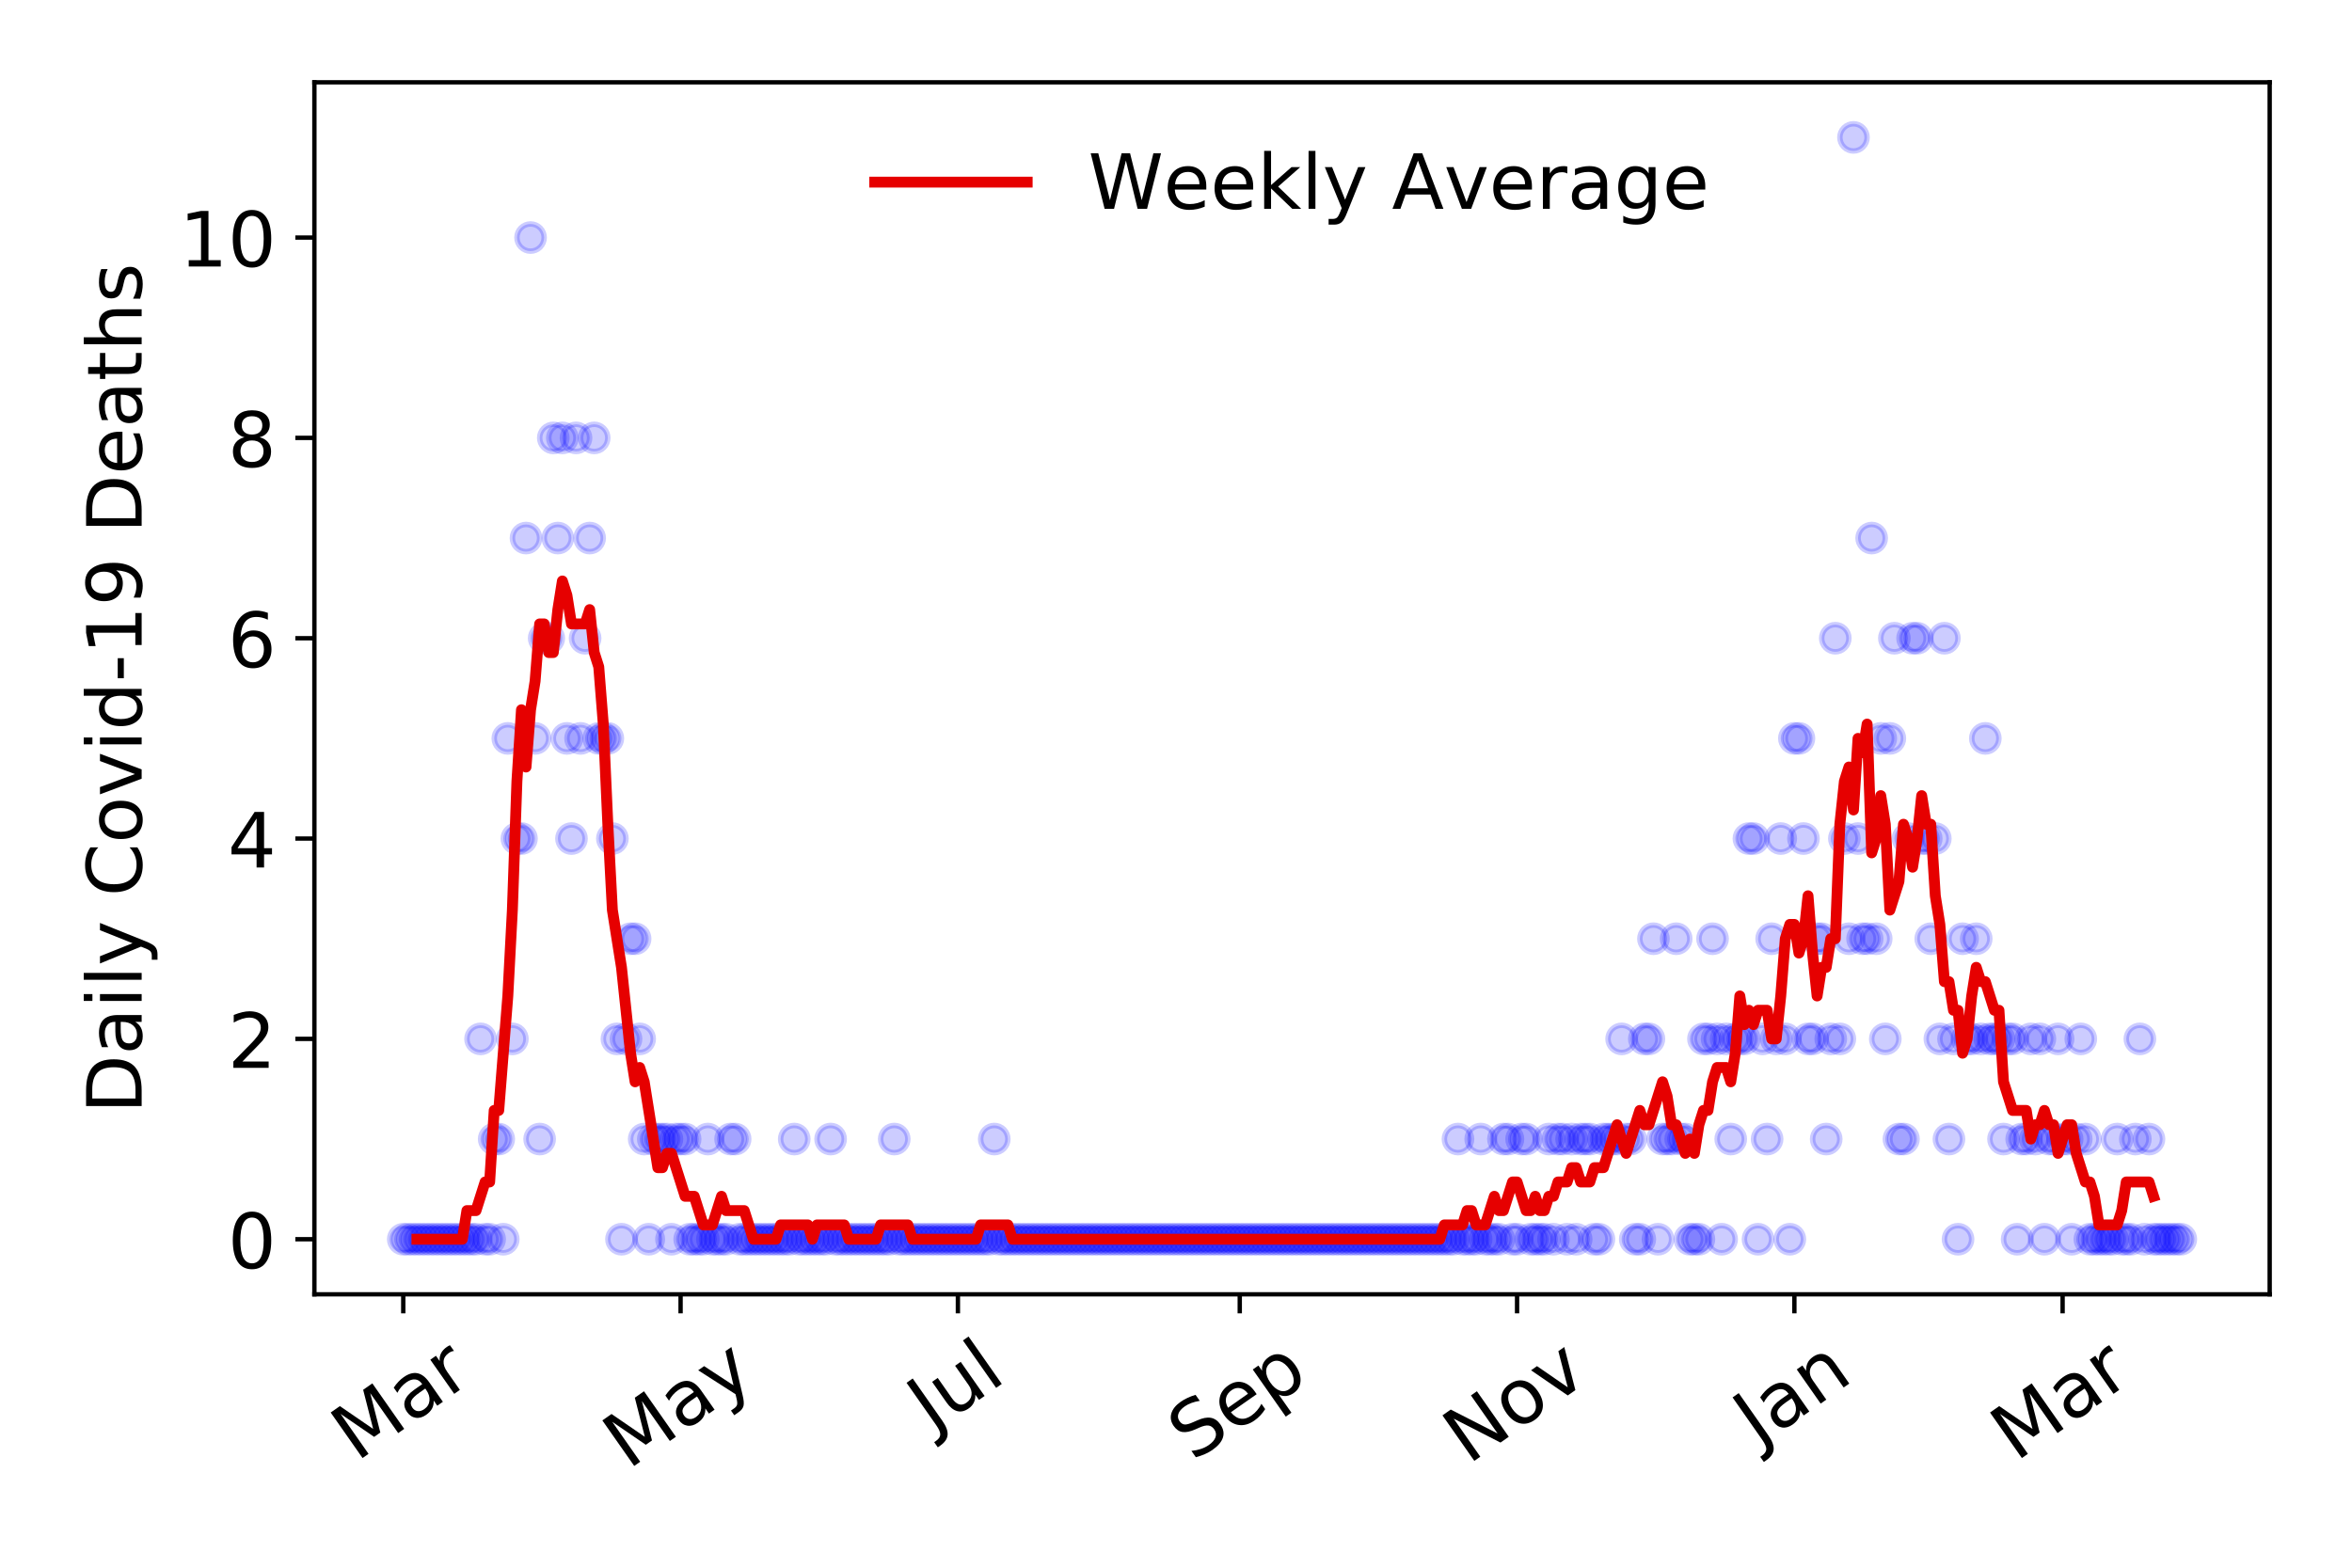 <?xml version="1.0" encoding="utf-8" standalone="no"?>
<!DOCTYPE svg PUBLIC "-//W3C//DTD SVG 1.1//EN"
  "http://www.w3.org/Graphics/SVG/1.1/DTD/svg11.dtd">
<!-- Created with matplotlib (https://matplotlib.org/) -->
<svg height="288pt" version="1.1" viewBox="0 0 432 288" width="432pt" xmlns="http://www.w3.org/2000/svg" xmlns:xlink="http://www.w3.org/1999/xlink">
 <defs>
  <style type="text/css">
*{stroke-linecap:butt;stroke-linejoin:round;}
  </style>
 </defs>
 <g id="figure_1">
  <g id="patch_1">
   <path d="M 0 288 
L 432 288 
L 432 0 
L 0 0 
z
" style="fill:#ffffff;"/>
  </g>
  <g id="axes_1">
   <g id="patch_2">
    <path d="M 57.745 237.778 
L 416.88 237.778 
L 416.88 15.12 
L 57.745 15.12 
z
" style="fill:#ffffff;"/>
   </g>
   <g id="matplotlib.axis_1">
    <g id="xtick_1">
     <g id="line2d_1">
      <defs>
       <path d="M 0 0 
L 0 3.5 
" id="mce542c928c" style="stroke:#000000;stroke-width:0.8;"/>
      </defs>
      <g>
       <use style="stroke:#000000;stroke-width:0.8;" x="74.069" xlink:href="#mce542c928c" y="237.778"/>
      </g>
     </g>
     <g id="text_1">
      <!-- Mar -->
      <defs>
       <path d="M 9.812 72.906 
L 24.516 72.906 
L 43.109 23.297 
L 61.812 72.906 
L 76.516 72.906 
L 76.516 0 
L 66.891 0 
L 66.891 64.016 
L 48.094 14.016 
L 38.188 14.016 
L 19.391 64.016 
L 19.391 0 
L 9.812 0 
z
" id="DejaVuSans-77"/>
       <path d="M 34.281 27.484 
Q 23.391 27.484 19.188 25 
Q 14.984 22.516 14.984 16.5 
Q 14.984 11.719 18.141 8.906 
Q 21.297 6.109 26.703 6.109 
Q 34.188 6.109 38.703 11.406 
Q 43.219 16.703 43.219 25.484 
L 43.219 27.484 
z
M 52.203 31.203 
L 52.203 0 
L 43.219 0 
L 43.219 8.297 
Q 40.141 3.328 35.547 0.953 
Q 30.953 -1.422 24.312 -1.422 
Q 15.922 -1.422 10.953 3.297 
Q 6 8.016 6 15.922 
Q 6 25.141 12.172 29.828 
Q 18.359 34.516 30.609 34.516 
L 43.219 34.516 
L 43.219 35.406 
Q 43.219 41.609 39.141 45 
Q 35.062 48.391 27.688 48.391 
Q 23 48.391 18.547 47.266 
Q 14.109 46.141 10.016 43.891 
L 10.016 52.203 
Q 14.938 54.109 19.578 55.047 
Q 24.219 56 28.609 56 
Q 40.484 56 46.344 49.844 
Q 52.203 43.703 52.203 31.203 
z
" id="DejaVuSans-97"/>
       <path d="M 41.109 46.297 
Q 39.594 47.172 37.812 47.578 
Q 36.031 48 33.891 48 
Q 26.266 48 22.188 43.047 
Q 18.109 38.094 18.109 28.812 
L 18.109 0 
L 9.078 0 
L 9.078 54.688 
L 18.109 54.688 
L 18.109 46.188 
Q 20.953 51.172 25.484 53.578 
Q 30.031 56 36.531 56 
Q 37.453 56 38.578 55.875 
Q 39.703 55.766 41.062 55.516 
z
" id="DejaVuSans-114"/>
      </defs>
      <g transform="translate(65.467 268.643)rotate(-35)scale(0.14 -0.14)">
       <use xlink:href="#DejaVuSans-77"/>
       <use x="86.279" xlink:href="#DejaVuSans-97"/>
       <use x="147.559" xlink:href="#DejaVuSans-114"/>
      </g>
     </g>
    </g>
    <g id="xtick_2">
     <g id="line2d_2">
      <g>
       <use style="stroke:#000000;stroke-width:0.8;" x="125.005" xlink:href="#mce542c928c" y="237.778"/>
      </g>
     </g>
     <g id="text_2">
      <!-- May -->
      <defs>
       <path d="M 32.172 -5.078 
Q 28.375 -14.844 24.75 -17.812 
Q 21.141 -20.797 15.094 -20.797 
L 7.906 -20.797 
L 7.906 -13.281 
L 13.188 -13.281 
Q 16.891 -13.281 18.938 -11.516 
Q 21 -9.766 23.484 -3.219 
L 25.094 0.875 
L 2.984 54.688 
L 12.5 54.688 
L 29.594 11.922 
L 46.688 54.688 
L 56.203 54.688 
z
" id="DejaVuSans-121"/>
      </defs>
      <g transform="translate(115.365 270.094)rotate(-35)scale(0.14 -0.14)">
       <use xlink:href="#DejaVuSans-77"/>
       <use x="86.279" xlink:href="#DejaVuSans-97"/>
       <use x="147.559" xlink:href="#DejaVuSans-121"/>
      </g>
     </g>
    </g>
    <g id="xtick_3">
     <g id="line2d_3">
      <g>
       <use style="stroke:#000000;stroke-width:0.8;" x="175.94" xlink:href="#mce542c928c" y="237.778"/>
      </g>
     </g>
     <g id="text_3">
      <!-- Jul -->
      <defs>
       <path d="M 9.812 72.906 
L 19.672 72.906 
L 19.672 5.078 
Q 19.672 -8.109 14.672 -14.062 
Q 9.672 -20.016 -1.422 -20.016 
L -5.172 -20.016 
L -5.172 -11.719 
L -2.094 -11.719 
Q 4.438 -11.719 7.125 -8.047 
Q 9.812 -4.391 9.812 5.078 
z
" id="DejaVuSans-74"/>
       <path d="M 8.5 21.578 
L 8.5 54.688 
L 17.484 54.688 
L 17.484 21.922 
Q 17.484 14.156 20.5 10.266 
Q 23.531 6.391 29.594 6.391 
Q 36.859 6.391 41.078 11.031 
Q 45.312 15.672 45.312 23.688 
L 45.312 54.688 
L 54.297 54.688 
L 54.297 0 
L 45.312 0 
L 45.312 8.406 
Q 42.047 3.422 37.719 1 
Q 33.406 -1.422 27.688 -1.422 
Q 18.266 -1.422 13.375 4.438 
Q 8.5 10.297 8.5 21.578 
z
M 31.109 56 
z
" id="DejaVuSans-117"/>
       <path d="M 9.422 75.984 
L 18.406 75.984 
L 18.406 0 
L 9.422 0 
z
" id="DejaVuSans-108"/>
      </defs>
      <g transform="translate(171.237 263.181)rotate(-35)scale(0.14 -0.14)">
       <use xlink:href="#DejaVuSans-74"/>
       <use x="29.492" xlink:href="#DejaVuSans-117"/>
       <use x="92.871" xlink:href="#DejaVuSans-108"/>
      </g>
     </g>
    </g>
    <g id="xtick_4">
     <g id="line2d_4">
      <g>
       <use style="stroke:#000000;stroke-width:0.8;" x="227.71" xlink:href="#mce542c928c" y="237.778"/>
      </g>
     </g>
     <g id="text_4">
      <!-- Sep -->
      <defs>
       <path d="M 53.516 70.516 
L 53.516 60.891 
Q 47.906 63.578 42.922 64.891 
Q 37.938 66.219 33.297 66.219 
Q 25.25 66.219 20.875 63.094 
Q 16.5 59.969 16.5 54.203 
Q 16.5 49.359 19.406 46.891 
Q 22.312 44.438 30.422 42.922 
L 36.375 41.703 
Q 47.406 39.594 52.656 34.297 
Q 57.906 29 57.906 20.125 
Q 57.906 9.516 50.797 4.047 
Q 43.703 -1.422 29.984 -1.422 
Q 24.812 -1.422 18.969 -0.25 
Q 13.141 0.922 6.891 3.219 
L 6.891 13.375 
Q 12.891 10.016 18.656 8.297 
Q 24.422 6.594 29.984 6.594 
Q 38.422 6.594 43.016 9.906 
Q 47.609 13.234 47.609 19.391 
Q 47.609 24.75 44.312 27.781 
Q 41.016 30.812 33.5 32.328 
L 27.484 33.5 
Q 16.453 35.688 11.516 40.375 
Q 6.594 45.062 6.594 53.422 
Q 6.594 63.094 13.406 68.656 
Q 20.219 74.219 32.172 74.219 
Q 37.312 74.219 42.625 73.281 
Q 47.953 72.359 53.516 70.516 
z
" id="DejaVuSans-83"/>
       <path d="M 56.203 29.594 
L 56.203 25.203 
L 14.891 25.203 
Q 15.484 15.922 20.484 11.062 
Q 25.484 6.203 34.422 6.203 
Q 39.594 6.203 44.453 7.469 
Q 49.312 8.734 54.109 11.281 
L 54.109 2.781 
Q 49.266 0.734 44.188 -0.344 
Q 39.109 -1.422 33.891 -1.422 
Q 20.797 -1.422 13.156 6.188 
Q 5.516 13.812 5.516 26.812 
Q 5.516 40.234 12.766 48.109 
Q 20.016 56 32.328 56 
Q 43.359 56 49.781 48.891 
Q 56.203 41.797 56.203 29.594 
z
M 47.219 32.234 
Q 47.125 39.594 43.094 43.984 
Q 39.062 48.391 32.422 48.391 
Q 24.906 48.391 20.391 44.141 
Q 15.875 39.891 15.188 32.172 
z
" id="DejaVuSans-101"/>
       <path d="M 18.109 8.203 
L 18.109 -20.797 
L 9.078 -20.797 
L 9.078 54.688 
L 18.109 54.688 
L 18.109 46.391 
Q 20.953 51.266 25.266 53.625 
Q 29.594 56 35.594 56 
Q 45.562 56 51.781 48.094 
Q 58.016 40.188 58.016 27.297 
Q 58.016 14.406 51.781 6.484 
Q 45.562 -1.422 35.594 -1.422 
Q 29.594 -1.422 25.266 0.953 
Q 20.953 3.328 18.109 8.203 
z
M 48.688 27.297 
Q 48.688 37.203 44.609 42.844 
Q 40.531 48.484 33.406 48.484 
Q 26.266 48.484 22.188 42.844 
Q 18.109 37.203 18.109 27.297 
Q 18.109 17.391 22.188 11.75 
Q 26.266 6.109 33.406 6.109 
Q 40.531 6.109 44.609 11.75 
Q 48.688 17.391 48.688 27.297 
z
" id="DejaVuSans-112"/>
      </defs>
      <g transform="translate(219.117 268.629)rotate(-35)scale(0.14 -0.14)">
       <use xlink:href="#DejaVuSans-83"/>
       <use x="63.477" xlink:href="#DejaVuSans-101"/>
       <use x="125" xlink:href="#DejaVuSans-112"/>
      </g>
     </g>
    </g>
    <g id="xtick_5">
     <g id="line2d_5">
      <g>
       <use style="stroke:#000000;stroke-width:0.8;" x="278.645" xlink:href="#mce542c928c" y="237.778"/>
      </g>
     </g>
     <g id="text_5">
      <!-- Nov -->
      <defs>
       <path d="M 9.812 72.906 
L 23.094 72.906 
L 55.422 11.922 
L 55.422 72.906 
L 64.984 72.906 
L 64.984 0 
L 51.703 0 
L 19.391 60.984 
L 19.391 0 
L 9.812 0 
z
" id="DejaVuSans-78"/>
       <path d="M 30.609 48.391 
Q 23.391 48.391 19.188 42.75 
Q 14.984 37.109 14.984 27.297 
Q 14.984 17.484 19.156 11.844 
Q 23.344 6.203 30.609 6.203 
Q 37.797 6.203 41.984 11.859 
Q 46.188 17.531 46.188 27.297 
Q 46.188 37.016 41.984 42.703 
Q 37.797 48.391 30.609 48.391 
z
M 30.609 56 
Q 42.328 56 49.016 48.375 
Q 55.719 40.766 55.719 27.297 
Q 55.719 13.875 49.016 6.219 
Q 42.328 -1.422 30.609 -1.422 
Q 18.844 -1.422 12.172 6.219 
Q 5.516 13.875 5.516 27.297 
Q 5.516 40.766 12.172 48.375 
Q 18.844 56 30.609 56 
z
" id="DejaVuSans-111"/>
       <path d="M 2.984 54.688 
L 12.5 54.688 
L 29.594 8.797 
L 46.688 54.688 
L 56.203 54.688 
L 35.688 0 
L 23.484 0 
z
" id="DejaVuSans-118"/>
      </defs>
      <g transform="translate(269.669 269.166)rotate(-35)scale(0.14 -0.14)">
       <use xlink:href="#DejaVuSans-78"/>
       <use x="74.805" xlink:href="#DejaVuSans-111"/>
       <use x="135.986" xlink:href="#DejaVuSans-118"/>
      </g>
     </g>
    </g>
    <g id="xtick_6">
     <g id="line2d_6">
      <g>
       <use style="stroke:#000000;stroke-width:0.8;" x="329.58" xlink:href="#mce542c928c" y="237.778"/>
      </g>
     </g>
     <g id="text_6">
      <!-- Jan -->
      <defs>
       <path d="M 54.891 33.016 
L 54.891 0 
L 45.906 0 
L 45.906 32.719 
Q 45.906 40.484 42.875 44.328 
Q 39.844 48.188 33.797 48.188 
Q 26.516 48.188 22.312 43.547 
Q 18.109 38.922 18.109 30.906 
L 18.109 0 
L 9.078 0 
L 9.078 54.688 
L 18.109 54.688 
L 18.109 46.188 
Q 21.344 51.125 25.703 53.562 
Q 30.078 56 35.797 56 
Q 45.219 56 50.047 50.172 
Q 54.891 44.344 54.891 33.016 
z
" id="DejaVuSans-110"/>
      </defs>
      <g transform="translate(322.957 265.871)rotate(-35)scale(0.14 -0.14)">
       <use xlink:href="#DejaVuSans-74"/>
       <use x="29.492" xlink:href="#DejaVuSans-97"/>
       <use x="90.771" xlink:href="#DejaVuSans-110"/>
      </g>
     </g>
    </g>
    <g id="xtick_7">
     <g id="line2d_7">
      <g>
       <use style="stroke:#000000;stroke-width:0.8;" x="378.846" xlink:href="#mce542c928c" y="237.778"/>
      </g>
     </g>
     <g id="text_7">
      <!-- Mar -->
      <g transform="translate(370.243 268.643)rotate(-35)scale(0.14 -0.14)">
       <use xlink:href="#DejaVuSans-77"/>
       <use x="86.279" xlink:href="#DejaVuSans-97"/>
       <use x="147.559" xlink:href="#DejaVuSans-114"/>
      </g>
     </g>
    </g>
   </g>
   <g id="matplotlib.axis_2">
    <g id="ytick_1">
     <g id="line2d_8">
      <defs>
       <path d="M 0 0 
L -3.5 0 
" id="mde6f7c79dd" style="stroke:#000000;stroke-width:0.8;"/>
      </defs>
      <g>
       <use style="stroke:#000000;stroke-width:0.8;" x="57.745" xlink:href="#mde6f7c79dd" y="227.657"/>
      </g>
     </g>
     <g id="text_8">
      <!-- 0 -->
      <defs>
       <path d="M 31.781 66.406 
Q 24.172 66.406 20.328 58.906 
Q 16.5 51.422 16.5 36.375 
Q 16.5 21.391 20.328 13.891 
Q 24.172 6.391 31.781 6.391 
Q 39.453 6.391 43.281 13.891 
Q 47.125 21.391 47.125 36.375 
Q 47.125 51.422 43.281 58.906 
Q 39.453 66.406 31.781 66.406 
z
M 31.781 74.219 
Q 44.047 74.219 50.516 64.516 
Q 56.984 54.828 56.984 36.375 
Q 56.984 17.969 50.516 8.266 
Q 44.047 -1.422 31.781 -1.422 
Q 19.531 -1.422 13.062 8.266 
Q 6.594 17.969 6.594 36.375 
Q 6.594 54.828 13.062 64.516 
Q 19.531 74.219 31.781 74.219 
z
" id="DejaVuSans-48"/>
      </defs>
      <g transform="translate(41.837 232.976)scale(0.14 -0.14)">
       <use xlink:href="#DejaVuSans-48"/>
      </g>
     </g>
    </g>
    <g id="ytick_2">
     <g id="line2d_9">
      <g>
       <use style="stroke:#000000;stroke-width:0.8;" x="57.745" xlink:href="#mde6f7c79dd" y="190.854"/>
      </g>
     </g>
     <g id="text_9">
      <!-- 2 -->
      <defs>
       <path d="M 19.188 8.297 
L 53.609 8.297 
L 53.609 0 
L 7.328 0 
L 7.328 8.297 
Q 12.938 14.109 22.625 23.891 
Q 32.328 33.688 34.812 36.531 
Q 39.547 41.844 41.422 45.531 
Q 43.312 49.219 43.312 52.781 
Q 43.312 58.594 39.234 62.25 
Q 35.156 65.922 28.609 65.922 
Q 23.969 65.922 18.812 64.312 
Q 13.672 62.703 7.812 59.422 
L 7.812 69.391 
Q 13.766 71.781 18.938 73 
Q 24.125 74.219 28.422 74.219 
Q 39.75 74.219 46.484 68.547 
Q 53.219 62.891 53.219 53.422 
Q 53.219 48.922 51.531 44.891 
Q 49.859 40.875 45.406 35.406 
Q 44.188 33.984 37.641 27.219 
Q 31.109 20.453 19.188 8.297 
z
" id="DejaVuSans-50"/>
      </defs>
      <g transform="translate(41.837 196.173)scale(0.14 -0.14)">
       <use xlink:href="#DejaVuSans-50"/>
      </g>
     </g>
    </g>
    <g id="ytick_3">
     <g id="line2d_10">
      <g>
       <use style="stroke:#000000;stroke-width:0.8;" x="57.745" xlink:href="#mde6f7c79dd" y="154.051"/>
      </g>
     </g>
     <g id="text_10">
      <!-- 4 -->
      <defs>
       <path d="M 37.797 64.312 
L 12.891 25.391 
L 37.797 25.391 
z
M 35.203 72.906 
L 47.609 72.906 
L 47.609 25.391 
L 58.016 25.391 
L 58.016 17.188 
L 47.609 17.188 
L 47.609 0 
L 37.797 0 
L 37.797 17.188 
L 4.891 17.188 
L 4.891 26.703 
z
" id="DejaVuSans-52"/>
      </defs>
      <g transform="translate(41.837 159.37)scale(0.14 -0.14)">
       <use xlink:href="#DejaVuSans-52"/>
      </g>
     </g>
    </g>
    <g id="ytick_4">
     <g id="line2d_11">
      <g>
       <use style="stroke:#000000;stroke-width:0.8;" x="57.745" xlink:href="#mde6f7c79dd" y="117.248"/>
      </g>
     </g>
     <g id="text_11">
      <!-- 6 -->
      <defs>
       <path d="M 33.016 40.375 
Q 26.375 40.375 22.484 35.828 
Q 18.609 31.297 18.609 23.391 
Q 18.609 15.531 22.484 10.953 
Q 26.375 6.391 33.016 6.391 
Q 39.656 6.391 43.531 10.953 
Q 47.406 15.531 47.406 23.391 
Q 47.406 31.297 43.531 35.828 
Q 39.656 40.375 33.016 40.375 
z
M 52.594 71.297 
L 52.594 62.312 
Q 48.875 64.062 45.094 64.984 
Q 41.312 65.922 37.594 65.922 
Q 27.828 65.922 22.672 59.328 
Q 17.531 52.734 16.797 39.406 
Q 19.672 43.656 24.016 45.922 
Q 28.375 48.188 33.594 48.188 
Q 44.578 48.188 50.953 41.516 
Q 57.328 34.859 57.328 23.391 
Q 57.328 12.156 50.688 5.359 
Q 44.047 -1.422 33.016 -1.422 
Q 20.359 -1.422 13.672 8.266 
Q 6.984 17.969 6.984 36.375 
Q 6.984 53.656 15.188 63.938 
Q 23.391 74.219 37.203 74.219 
Q 40.922 74.219 44.703 73.484 
Q 48.484 72.75 52.594 71.297 
z
" id="DejaVuSans-54"/>
      </defs>
      <g transform="translate(41.837 122.567)scale(0.14 -0.14)">
       <use xlink:href="#DejaVuSans-54"/>
      </g>
     </g>
    </g>
    <g id="ytick_5">
     <g id="line2d_12">
      <g>
       <use style="stroke:#000000;stroke-width:0.8;" x="57.745" xlink:href="#mde6f7c79dd" y="80.445"/>
      </g>
     </g>
     <g id="text_12">
      <!-- 8 -->
      <defs>
       <path d="M 31.781 34.625 
Q 24.75 34.625 20.719 30.859 
Q 16.703 27.094 16.703 20.516 
Q 16.703 13.922 20.719 10.156 
Q 24.75 6.391 31.781 6.391 
Q 38.812 6.391 42.859 10.172 
Q 46.922 13.969 46.922 20.516 
Q 46.922 27.094 42.891 30.859 
Q 38.875 34.625 31.781 34.625 
z
M 21.922 38.812 
Q 15.578 40.375 12.031 44.719 
Q 8.5 49.078 8.5 55.328 
Q 8.5 64.062 14.719 69.141 
Q 20.953 74.219 31.781 74.219 
Q 42.672 74.219 48.875 69.141 
Q 55.078 64.062 55.078 55.328 
Q 55.078 49.078 51.531 44.719 
Q 48 40.375 41.703 38.812 
Q 48.828 37.156 52.797 32.312 
Q 56.781 27.484 56.781 20.516 
Q 56.781 9.906 50.312 4.234 
Q 43.844 -1.422 31.781 -1.422 
Q 19.734 -1.422 13.25 4.234 
Q 6.781 9.906 6.781 20.516 
Q 6.781 27.484 10.781 32.312 
Q 14.797 37.156 21.922 38.812 
z
M 18.312 54.391 
Q 18.312 48.734 21.844 45.562 
Q 25.391 42.391 31.781 42.391 
Q 38.141 42.391 41.719 45.562 
Q 45.312 48.734 45.312 54.391 
Q 45.312 60.062 41.719 63.234 
Q 38.141 66.406 31.781 66.406 
Q 25.391 66.406 21.844 63.234 
Q 18.312 60.062 18.312 54.391 
z
" id="DejaVuSans-56"/>
      </defs>
      <g transform="translate(41.837 85.764)scale(0.14 -0.14)">
       <use xlink:href="#DejaVuSans-56"/>
      </g>
     </g>
    </g>
    <g id="ytick_6">
     <g id="line2d_13">
      <g>
       <use style="stroke:#000000;stroke-width:0.8;" x="57.745" xlink:href="#mde6f7c79dd" y="43.642"/>
      </g>
     </g>
     <g id="text_13">
      <!-- 10 -->
      <defs>
       <path d="M 12.406 8.297 
L 28.516 8.297 
L 28.516 63.922 
L 10.984 60.406 
L 10.984 69.391 
L 28.422 72.906 
L 38.281 72.906 
L 38.281 8.297 
L 54.391 8.297 
L 54.391 0 
L 12.406 0 
z
" id="DejaVuSans-49"/>
      </defs>
      <g transform="translate(32.93 48.961)scale(0.14 -0.14)">
       <use xlink:href="#DejaVuSans-49"/>
       <use x="63.623" xlink:href="#DejaVuSans-48"/>
      </g>
     </g>
    </g>
    <g id="text_14">
     <!-- Daily Covid-19 Deaths -->
     <defs>
      <path d="M 19.672 64.797 
L 19.672 8.109 
L 31.594 8.109 
Q 46.688 8.109 53.688 14.938 
Q 60.688 21.781 60.688 36.531 
Q 60.688 51.172 53.688 57.984 
Q 46.688 64.797 31.594 64.797 
z
M 9.812 72.906 
L 30.078 72.906 
Q 51.266 72.906 61.172 64.094 
Q 71.094 55.281 71.094 36.531 
Q 71.094 17.672 61.125 8.828 
Q 51.172 0 30.078 0 
L 9.812 0 
z
" id="DejaVuSans-68"/>
      <path d="M 9.422 54.688 
L 18.406 54.688 
L 18.406 0 
L 9.422 0 
z
M 9.422 75.984 
L 18.406 75.984 
L 18.406 64.594 
L 9.422 64.594 
z
" id="DejaVuSans-105"/>
      <path id="DejaVuSans-32"/>
      <path d="M 64.406 67.281 
L 64.406 56.891 
Q 59.422 61.531 53.781 63.812 
Q 48.141 66.109 41.797 66.109 
Q 29.297 66.109 22.656 58.469 
Q 16.016 50.828 16.016 36.375 
Q 16.016 21.969 22.656 14.328 
Q 29.297 6.688 41.797 6.688 
Q 48.141 6.688 53.781 8.984 
Q 59.422 11.281 64.406 15.922 
L 64.406 5.609 
Q 59.234 2.094 53.438 0.328 
Q 47.656 -1.422 41.219 -1.422 
Q 24.656 -1.422 15.125 8.703 
Q 5.609 18.844 5.609 36.375 
Q 5.609 53.953 15.125 64.078 
Q 24.656 74.219 41.219 74.219 
Q 47.75 74.219 53.531 72.484 
Q 59.328 70.75 64.406 67.281 
z
" id="DejaVuSans-67"/>
      <path d="M 45.406 46.391 
L 45.406 75.984 
L 54.391 75.984 
L 54.391 0 
L 45.406 0 
L 45.406 8.203 
Q 42.578 3.328 38.25 0.953 
Q 33.938 -1.422 27.875 -1.422 
Q 17.969 -1.422 11.734 6.484 
Q 5.516 14.406 5.516 27.297 
Q 5.516 40.188 11.734 48.094 
Q 17.969 56 27.875 56 
Q 33.938 56 38.25 53.625 
Q 42.578 51.266 45.406 46.391 
z
M 14.797 27.297 
Q 14.797 17.391 18.875 11.75 
Q 22.953 6.109 30.078 6.109 
Q 37.203 6.109 41.297 11.75 
Q 45.406 17.391 45.406 27.297 
Q 45.406 37.203 41.297 42.844 
Q 37.203 48.484 30.078 48.484 
Q 22.953 48.484 18.875 42.844 
Q 14.797 37.203 14.797 27.297 
z
" id="DejaVuSans-100"/>
      <path d="M 4.891 31.391 
L 31.203 31.391 
L 31.203 23.391 
L 4.891 23.391 
z
" id="DejaVuSans-45"/>
      <path d="M 10.984 1.516 
L 10.984 10.5 
Q 14.703 8.734 18.5 7.812 
Q 22.312 6.891 25.984 6.891 
Q 35.75 6.891 40.891 13.453 
Q 46.047 20.016 46.781 33.406 
Q 43.953 29.203 39.594 26.953 
Q 35.25 24.703 29.984 24.703 
Q 19.047 24.703 12.672 31.312 
Q 6.297 37.938 6.297 49.422 
Q 6.297 60.641 12.938 67.422 
Q 19.578 74.219 30.609 74.219 
Q 43.266 74.219 49.922 64.516 
Q 56.594 54.828 56.594 36.375 
Q 56.594 19.141 48.406 8.859 
Q 40.234 -1.422 26.422 -1.422 
Q 22.703 -1.422 18.891 -0.688 
Q 15.094 0.047 10.984 1.516 
z
M 30.609 32.422 
Q 37.25 32.422 41.125 36.953 
Q 45.016 41.5 45.016 49.422 
Q 45.016 57.281 41.125 61.844 
Q 37.25 66.406 30.609 66.406 
Q 23.969 66.406 20.094 61.844 
Q 16.219 57.281 16.219 49.422 
Q 16.219 41.5 20.094 36.953 
Q 23.969 32.422 30.609 32.422 
z
" id="DejaVuSans-57"/>
      <path d="M 18.312 70.219 
L 18.312 54.688 
L 36.812 54.688 
L 36.812 47.703 
L 18.312 47.703 
L 18.312 18.016 
Q 18.312 11.328 20.141 9.422 
Q 21.969 7.516 27.594 7.516 
L 36.812 7.516 
L 36.812 0 
L 27.594 0 
Q 17.188 0 13.234 3.875 
Q 9.281 7.766 9.281 18.016 
L 9.281 47.703 
L 2.688 47.703 
L 2.688 54.688 
L 9.281 54.688 
L 9.281 70.219 
z
" id="DejaVuSans-116"/>
      <path d="M 54.891 33.016 
L 54.891 0 
L 45.906 0 
L 45.906 32.719 
Q 45.906 40.484 42.875 44.328 
Q 39.844 48.188 33.797 48.188 
Q 26.516 48.188 22.312 43.547 
Q 18.109 38.922 18.109 30.906 
L 18.109 0 
L 9.078 0 
L 9.078 75.984 
L 18.109 75.984 
L 18.109 46.188 
Q 21.344 51.125 25.703 53.562 
Q 30.078 56 35.797 56 
Q 45.219 56 50.047 50.172 
Q 54.891 44.344 54.891 33.016 
z
" id="DejaVuSans-104"/>
      <path d="M 44.281 53.078 
L 44.281 44.578 
Q 40.484 46.531 36.375 47.5 
Q 32.281 48.484 27.875 48.484 
Q 21.188 48.484 17.844 46.438 
Q 14.5 44.391 14.5 40.281 
Q 14.5 37.156 16.891 35.375 
Q 19.281 33.594 26.516 31.984 
L 29.594 31.297 
Q 39.156 29.25 43.188 25.516 
Q 47.219 21.781 47.219 15.094 
Q 47.219 7.469 41.188 3.016 
Q 35.156 -1.422 24.609 -1.422 
Q 20.219 -1.422 15.453 -0.562 
Q 10.688 0.297 5.422 2 
L 5.422 11.281 
Q 10.406 8.688 15.234 7.391 
Q 20.062 6.109 24.812 6.109 
Q 31.156 6.109 34.562 8.281 
Q 37.984 10.453 37.984 14.406 
Q 37.984 18.062 35.516 20.016 
Q 33.062 21.969 24.703 23.781 
L 21.578 24.516 
Q 13.234 26.266 9.516 29.906 
Q 5.812 33.547 5.812 39.891 
Q 5.812 47.609 11.281 51.797 
Q 16.75 56 26.812 56 
Q 31.781 56 36.172 55.266 
Q 40.578 54.547 44.281 53.078 
z
" id="DejaVuSans-115"/>
     </defs>
     <g transform="translate(26.018 204.56)rotate(-90)scale(0.14 -0.14)">
      <use xlink:href="#DejaVuSans-68"/>
      <use x="77.002" xlink:href="#DejaVuSans-97"/>
      <use x="138.281" xlink:href="#DejaVuSans-105"/>
      <use x="166.064" xlink:href="#DejaVuSans-108"/>
      <use x="193.848" xlink:href="#DejaVuSans-121"/>
      <use x="253.027" xlink:href="#DejaVuSans-32"/>
      <use x="284.814" xlink:href="#DejaVuSans-67"/>
      <use x="354.639" xlink:href="#DejaVuSans-111"/>
      <use x="415.82" xlink:href="#DejaVuSans-118"/>
      <use x="475" xlink:href="#DejaVuSans-105"/>
      <use x="502.783" xlink:href="#DejaVuSans-100"/>
      <use x="566.26" xlink:href="#DejaVuSans-45"/>
      <use x="602.344" xlink:href="#DejaVuSans-49"/>
      <use x="665.967" xlink:href="#DejaVuSans-57"/>
      <use x="729.59" xlink:href="#DejaVuSans-32"/>
      <use x="761.377" xlink:href="#DejaVuSans-68"/>
      <use x="838.379" xlink:href="#DejaVuSans-101"/>
      <use x="899.902" xlink:href="#DejaVuSans-97"/>
      <use x="961.182" xlink:href="#DejaVuSans-116"/>
      <use x="1000.391" xlink:href="#DejaVuSans-104"/>
      <use x="1063.77" xlink:href="#DejaVuSans-115"/>
     </g>
    </g>
   </g>
   <g id="line2d_14">
    <defs>
     <path d="M 0 2.5 
C 0.663 2.5 1.299 2.237 1.768 1.768 
C 2.237 1.299 2.5 0.663 2.5 0 
C 2.5 -0.663 2.237 -1.299 1.768 -1.768 
C 1.299 -2.237 0.663 -2.5 0 -2.5 
C -0.663 -2.5 -1.299 -2.237 -1.768 -1.768 
C -2.237 -1.299 -2.5 -0.663 -2.5 0 
C -2.5 0.663 -2.237 1.299 -1.768 1.768 
C -1.299 2.237 -0.663 2.5 0 2.5 
z
" id="mafec7f9fbe" style="stroke:#0000ff;stroke-opacity:0.2;"/>
    </defs>
    <g clip-path="url(#p28f65b2691)">
     <use style="fill:#0000ff;fill-opacity:0.2;stroke:#0000ff;stroke-opacity:0.2;" x="74.069" xlink:href="#mafec7f9fbe" y="227.657"/>
     <use style="fill:#0000ff;fill-opacity:0.2;stroke:#0000ff;stroke-opacity:0.2;" x="74.904" xlink:href="#mafec7f9fbe" y="227.657"/>
     <use style="fill:#0000ff;fill-opacity:0.2;stroke:#0000ff;stroke-opacity:0.2;" x="75.739" xlink:href="#mafec7f9fbe" y="227.657"/>
     <use style="fill:#0000ff;fill-opacity:0.2;stroke:#0000ff;stroke-opacity:0.2;" x="76.574" xlink:href="#mafec7f9fbe" y="227.657"/>
     <use style="fill:#0000ff;fill-opacity:0.2;stroke:#0000ff;stroke-opacity:0.2;" x="77.409" xlink:href="#mafec7f9fbe" y="227.657"/>
     <use style="fill:#0000ff;fill-opacity:0.2;stroke:#0000ff;stroke-opacity:0.2;" x="78.244" xlink:href="#mafec7f9fbe" y="227.657"/>
     <use style="fill:#0000ff;fill-opacity:0.2;stroke:#0000ff;stroke-opacity:0.2;" x="79.079" xlink:href="#mafec7f9fbe" y="227.657"/>
     <use style="fill:#0000ff;fill-opacity:0.2;stroke:#0000ff;stroke-opacity:0.2;" x="79.914" xlink:href="#mafec7f9fbe" y="227.657"/>
     <use style="fill:#0000ff;fill-opacity:0.2;stroke:#0000ff;stroke-opacity:0.2;" x="80.749" xlink:href="#mafec7f9fbe" y="227.657"/>
     <use style="fill:#0000ff;fill-opacity:0.2;stroke:#0000ff;stroke-opacity:0.2;" x="81.584" xlink:href="#mafec7f9fbe" y="227.657"/>
     <use style="fill:#0000ff;fill-opacity:0.2;stroke:#0000ff;stroke-opacity:0.2;" x="82.419" xlink:href="#mafec7f9fbe" y="227.657"/>
     <use style="fill:#0000ff;fill-opacity:0.2;stroke:#0000ff;stroke-opacity:0.2;" x="83.254" xlink:href="#mafec7f9fbe" y="227.657"/>
     <use style="fill:#0000ff;fill-opacity:0.2;stroke:#0000ff;stroke-opacity:0.2;" x="84.089" xlink:href="#mafec7f9fbe" y="227.657"/>
     <use style="fill:#0000ff;fill-opacity:0.2;stroke:#0000ff;stroke-opacity:0.2;" x="84.924" xlink:href="#mafec7f9fbe" y="227.657"/>
     <use style="fill:#0000ff;fill-opacity:0.2;stroke:#0000ff;stroke-opacity:0.2;" x="85.759" xlink:href="#mafec7f9fbe" y="227.657"/>
     <use style="fill:#0000ff;fill-opacity:0.2;stroke:#0000ff;stroke-opacity:0.2;" x="86.594" xlink:href="#mafec7f9fbe" y="227.657"/>
     <use style="fill:#0000ff;fill-opacity:0.2;stroke:#0000ff;stroke-opacity:0.2;" x="87.429" xlink:href="#mafec7f9fbe" y="227.657"/>
     <use style="fill:#0000ff;fill-opacity:0.2;stroke:#0000ff;stroke-opacity:0.2;" x="88.264" xlink:href="#mafec7f9fbe" y="190.854"/>
     <use style="fill:#0000ff;fill-opacity:0.2;stroke:#0000ff;stroke-opacity:0.2;" x="89.099" xlink:href="#mafec7f9fbe" y="227.657"/>
     <use style="fill:#0000ff;fill-opacity:0.2;stroke:#0000ff;stroke-opacity:0.2;" x="89.934" xlink:href="#mafec7f9fbe" y="227.657"/>
     <use style="fill:#0000ff;fill-opacity:0.2;stroke:#0000ff;stroke-opacity:0.2;" x="90.769" xlink:href="#mafec7f9fbe" y="209.256"/>
     <use style="fill:#0000ff;fill-opacity:0.2;stroke:#0000ff;stroke-opacity:0.2;" x="91.604" xlink:href="#mafec7f9fbe" y="209.256"/>
     <use style="fill:#0000ff;fill-opacity:0.2;stroke:#0000ff;stroke-opacity:0.2;" x="92.439" xlink:href="#mafec7f9fbe" y="227.657"/>
     <use style="fill:#0000ff;fill-opacity:0.2;stroke:#0000ff;stroke-opacity:0.2;" x="93.274" xlink:href="#mafec7f9fbe" y="135.65"/>
     <use style="fill:#0000ff;fill-opacity:0.2;stroke:#0000ff;stroke-opacity:0.2;" x="94.109" xlink:href="#mafec7f9fbe" y="190.854"/>
     <use style="fill:#0000ff;fill-opacity:0.2;stroke:#0000ff;stroke-opacity:0.2;" x="94.944" xlink:href="#mafec7f9fbe" y="154.051"/>
     <use style="fill:#0000ff;fill-opacity:0.2;stroke:#0000ff;stroke-opacity:0.2;" x="95.779" xlink:href="#mafec7f9fbe" y="154.051"/>
     <use style="fill:#0000ff;fill-opacity:0.2;stroke:#0000ff;stroke-opacity:0.2;" x="96.614" xlink:href="#mafec7f9fbe" y="98.847"/>
     <use style="fill:#0000ff;fill-opacity:0.2;stroke:#0000ff;stroke-opacity:0.2;" x="97.449" xlink:href="#mafec7f9fbe" y="43.642"/>
     <use style="fill:#0000ff;fill-opacity:0.2;stroke:#0000ff;stroke-opacity:0.2;" x="98.284" xlink:href="#mafec7f9fbe" y="135.65"/>
     <use style="fill:#0000ff;fill-opacity:0.2;stroke:#0000ff;stroke-opacity:0.2;" x="99.119" xlink:href="#mafec7f9fbe" y="209.256"/>
     <use style="fill:#0000ff;fill-opacity:0.2;stroke:#0000ff;stroke-opacity:0.2;" x="99.954" xlink:href="#mafec7f9fbe" y="117.248"/>
     <use style="fill:#0000ff;fill-opacity:0.2;stroke:#0000ff;stroke-opacity:0.2;" x="100.789" xlink:href="#mafec7f9fbe" y="117.248"/>
     <use style="fill:#0000ff;fill-opacity:0.2;stroke:#0000ff;stroke-opacity:0.2;" x="101.624" xlink:href="#mafec7f9fbe" y="80.445"/>
     <use style="fill:#0000ff;fill-opacity:0.2;stroke:#0000ff;stroke-opacity:0.2;" x="102.459" xlink:href="#mafec7f9fbe" y="98.847"/>
     <use style="fill:#0000ff;fill-opacity:0.2;stroke:#0000ff;stroke-opacity:0.2;" x="103.294" xlink:href="#mafec7f9fbe" y="80.445"/>
     <use style="fill:#0000ff;fill-opacity:0.2;stroke:#0000ff;stroke-opacity:0.2;" x="104.129" xlink:href="#mafec7f9fbe" y="135.65"/>
     <use style="fill:#0000ff;fill-opacity:0.2;stroke:#0000ff;stroke-opacity:0.2;" x="104.964" xlink:href="#mafec7f9fbe" y="154.051"/>
     <use style="fill:#0000ff;fill-opacity:0.2;stroke:#0000ff;stroke-opacity:0.2;" x="105.799" xlink:href="#mafec7f9fbe" y="80.445"/>
     <use style="fill:#0000ff;fill-opacity:0.2;stroke:#0000ff;stroke-opacity:0.2;" x="106.634" xlink:href="#mafec7f9fbe" y="135.65"/>
     <use style="fill:#0000ff;fill-opacity:0.2;stroke:#0000ff;stroke-opacity:0.2;" x="107.469" xlink:href="#mafec7f9fbe" y="117.248"/>
     <use style="fill:#0000ff;fill-opacity:0.2;stroke:#0000ff;stroke-opacity:0.2;" x="108.304" xlink:href="#mafec7f9fbe" y="98.847"/>
     <use style="fill:#0000ff;fill-opacity:0.2;stroke:#0000ff;stroke-opacity:0.2;" x="109.139" xlink:href="#mafec7f9fbe" y="80.445"/>
     <use style="fill:#0000ff;fill-opacity:0.2;stroke:#0000ff;stroke-opacity:0.2;" x="109.974" xlink:href="#mafec7f9fbe" y="135.65"/>
     <use style="fill:#0000ff;fill-opacity:0.2;stroke:#0000ff;stroke-opacity:0.2;" x="110.809" xlink:href="#mafec7f9fbe" y="135.65"/>
     <use style="fill:#0000ff;fill-opacity:0.2;stroke:#0000ff;stroke-opacity:0.2;" x="111.644" xlink:href="#mafec7f9fbe" y="135.65"/>
     <use style="fill:#0000ff;fill-opacity:0.2;stroke:#0000ff;stroke-opacity:0.2;" x="112.479" xlink:href="#mafec7f9fbe" y="154.051"/>
     <use style="fill:#0000ff;fill-opacity:0.2;stroke:#0000ff;stroke-opacity:0.2;" x="113.314" xlink:href="#mafec7f9fbe" y="190.854"/>
     <use style="fill:#0000ff;fill-opacity:0.2;stroke:#0000ff;stroke-opacity:0.2;" x="114.149" xlink:href="#mafec7f9fbe" y="227.657"/>
     <use style="fill:#0000ff;fill-opacity:0.2;stroke:#0000ff;stroke-opacity:0.2;" x="114.984" xlink:href="#mafec7f9fbe" y="190.854"/>
     <use style="fill:#0000ff;fill-opacity:0.2;stroke:#0000ff;stroke-opacity:0.2;" x="115.819" xlink:href="#mafec7f9fbe" y="172.453"/>
     <use style="fill:#0000ff;fill-opacity:0.2;stroke:#0000ff;stroke-opacity:0.2;" x="116.654" xlink:href="#mafec7f9fbe" y="172.453"/>
     <use style="fill:#0000ff;fill-opacity:0.2;stroke:#0000ff;stroke-opacity:0.2;" x="117.49" xlink:href="#mafec7f9fbe" y="190.854"/>
     <use style="fill:#0000ff;fill-opacity:0.2;stroke:#0000ff;stroke-opacity:0.2;" x="118.325" xlink:href="#mafec7f9fbe" y="209.256"/>
     <use style="fill:#0000ff;fill-opacity:0.2;stroke:#0000ff;stroke-opacity:0.2;" x="119.16" xlink:href="#mafec7f9fbe" y="227.657"/>
     <use style="fill:#0000ff;fill-opacity:0.2;stroke:#0000ff;stroke-opacity:0.2;" x="119.995" xlink:href="#mafec7f9fbe" y="209.256"/>
     <use style="fill:#0000ff;fill-opacity:0.2;stroke:#0000ff;stroke-opacity:0.2;" x="120.83" xlink:href="#mafec7f9fbe" y="209.256"/>
     <use style="fill:#0000ff;fill-opacity:0.2;stroke:#0000ff;stroke-opacity:0.2;" x="121.665" xlink:href="#mafec7f9fbe" y="209.256"/>
     <use style="fill:#0000ff;fill-opacity:0.2;stroke:#0000ff;stroke-opacity:0.2;" x="122.5" xlink:href="#mafec7f9fbe" y="209.256"/>
     <use style="fill:#0000ff;fill-opacity:0.2;stroke:#0000ff;stroke-opacity:0.2;" x="123.335" xlink:href="#mafec7f9fbe" y="227.657"/>
     <use style="fill:#0000ff;fill-opacity:0.2;stroke:#0000ff;stroke-opacity:0.2;" x="124.17" xlink:href="#mafec7f9fbe" y="209.256"/>
     <use style="fill:#0000ff;fill-opacity:0.2;stroke:#0000ff;stroke-opacity:0.2;" x="125.005" xlink:href="#mafec7f9fbe" y="209.256"/>
     <use style="fill:#0000ff;fill-opacity:0.2;stroke:#0000ff;stroke-opacity:0.2;" x="125.84" xlink:href="#mafec7f9fbe" y="209.256"/>
     <use style="fill:#0000ff;fill-opacity:0.2;stroke:#0000ff;stroke-opacity:0.2;" x="126.675" xlink:href="#mafec7f9fbe" y="227.657"/>
     <use style="fill:#0000ff;fill-opacity:0.2;stroke:#0000ff;stroke-opacity:0.2;" x="127.51" xlink:href="#mafec7f9fbe" y="227.657"/>
     <use style="fill:#0000ff;fill-opacity:0.2;stroke:#0000ff;stroke-opacity:0.2;" x="128.345" xlink:href="#mafec7f9fbe" y="227.657"/>
     <use style="fill:#0000ff;fill-opacity:0.2;stroke:#0000ff;stroke-opacity:0.2;" x="129.18" xlink:href="#mafec7f9fbe" y="227.657"/>
     <use style="fill:#0000ff;fill-opacity:0.2;stroke:#0000ff;stroke-opacity:0.2;" x="130.015" xlink:href="#mafec7f9fbe" y="209.256"/>
     <use style="fill:#0000ff;fill-opacity:0.2;stroke:#0000ff;stroke-opacity:0.2;" x="130.85" xlink:href="#mafec7f9fbe" y="227.657"/>
     <use style="fill:#0000ff;fill-opacity:0.2;stroke:#0000ff;stroke-opacity:0.2;" x="131.685" xlink:href="#mafec7f9fbe" y="227.657"/>
     <use style="fill:#0000ff;fill-opacity:0.2;stroke:#0000ff;stroke-opacity:0.2;" x="132.52" xlink:href="#mafec7f9fbe" y="227.657"/>
     <use style="fill:#0000ff;fill-opacity:0.2;stroke:#0000ff;stroke-opacity:0.2;" x="133.355" xlink:href="#mafec7f9fbe" y="227.657"/>
     <use style="fill:#0000ff;fill-opacity:0.2;stroke:#0000ff;stroke-opacity:0.2;" x="134.19" xlink:href="#mafec7f9fbe" y="209.256"/>
     <use style="fill:#0000ff;fill-opacity:0.2;stroke:#0000ff;stroke-opacity:0.2;" x="135.025" xlink:href="#mafec7f9fbe" y="209.256"/>
     <use style="fill:#0000ff;fill-opacity:0.2;stroke:#0000ff;stroke-opacity:0.2;" x="135.86" xlink:href="#mafec7f9fbe" y="227.657"/>
     <use style="fill:#0000ff;fill-opacity:0.2;stroke:#0000ff;stroke-opacity:0.2;" x="136.695" xlink:href="#mafec7f9fbe" y="227.657"/>
     <use style="fill:#0000ff;fill-opacity:0.2;stroke:#0000ff;stroke-opacity:0.2;" x="137.53" xlink:href="#mafec7f9fbe" y="227.657"/>
     <use style="fill:#0000ff;fill-opacity:0.2;stroke:#0000ff;stroke-opacity:0.2;" x="138.365" xlink:href="#mafec7f9fbe" y="227.657"/>
     <use style="fill:#0000ff;fill-opacity:0.2;stroke:#0000ff;stroke-opacity:0.2;" x="139.2" xlink:href="#mafec7f9fbe" y="227.657"/>
     <use style="fill:#0000ff;fill-opacity:0.2;stroke:#0000ff;stroke-opacity:0.2;" x="140.035" xlink:href="#mafec7f9fbe" y="227.657"/>
     <use style="fill:#0000ff;fill-opacity:0.2;stroke:#0000ff;stroke-opacity:0.2;" x="140.87" xlink:href="#mafec7f9fbe" y="227.657"/>
     <use style="fill:#0000ff;fill-opacity:0.2;stroke:#0000ff;stroke-opacity:0.2;" x="141.705" xlink:href="#mafec7f9fbe" y="227.657"/>
     <use style="fill:#0000ff;fill-opacity:0.2;stroke:#0000ff;stroke-opacity:0.2;" x="142.54" xlink:href="#mafec7f9fbe" y="227.657"/>
     <use style="fill:#0000ff;fill-opacity:0.2;stroke:#0000ff;stroke-opacity:0.2;" x="143.375" xlink:href="#mafec7f9fbe" y="227.657"/>
     <use style="fill:#0000ff;fill-opacity:0.2;stroke:#0000ff;stroke-opacity:0.2;" x="144.21" xlink:href="#mafec7f9fbe" y="227.657"/>
     <use style="fill:#0000ff;fill-opacity:0.2;stroke:#0000ff;stroke-opacity:0.2;" x="145.045" xlink:href="#mafec7f9fbe" y="227.657"/>
     <use style="fill:#0000ff;fill-opacity:0.2;stroke:#0000ff;stroke-opacity:0.2;" x="145.88" xlink:href="#mafec7f9fbe" y="209.256"/>
     <use style="fill:#0000ff;fill-opacity:0.2;stroke:#0000ff;stroke-opacity:0.2;" x="146.715" xlink:href="#mafec7f9fbe" y="227.657"/>
     <use style="fill:#0000ff;fill-opacity:0.2;stroke:#0000ff;stroke-opacity:0.2;" x="147.55" xlink:href="#mafec7f9fbe" y="227.657"/>
     <use style="fill:#0000ff;fill-opacity:0.2;stroke:#0000ff;stroke-opacity:0.2;" x="148.385" xlink:href="#mafec7f9fbe" y="227.657"/>
     <use style="fill:#0000ff;fill-opacity:0.2;stroke:#0000ff;stroke-opacity:0.2;" x="149.22" xlink:href="#mafec7f9fbe" y="227.657"/>
     <use style="fill:#0000ff;fill-opacity:0.2;stroke:#0000ff;stroke-opacity:0.2;" x="150.055" xlink:href="#mafec7f9fbe" y="227.657"/>
     <use style="fill:#0000ff;fill-opacity:0.2;stroke:#0000ff;stroke-opacity:0.2;" x="150.89" xlink:href="#mafec7f9fbe" y="227.657"/>
     <use style="fill:#0000ff;fill-opacity:0.2;stroke:#0000ff;stroke-opacity:0.2;" x="151.725" xlink:href="#mafec7f9fbe" y="227.657"/>
     <use style="fill:#0000ff;fill-opacity:0.2;stroke:#0000ff;stroke-opacity:0.2;" x="152.56" xlink:href="#mafec7f9fbe" y="209.256"/>
     <use style="fill:#0000ff;fill-opacity:0.2;stroke:#0000ff;stroke-opacity:0.2;" x="153.395" xlink:href="#mafec7f9fbe" y="227.657"/>
     <use style="fill:#0000ff;fill-opacity:0.2;stroke:#0000ff;stroke-opacity:0.2;" x="154.23" xlink:href="#mafec7f9fbe" y="227.657"/>
     <use style="fill:#0000ff;fill-opacity:0.2;stroke:#0000ff;stroke-opacity:0.2;" x="155.065" xlink:href="#mafec7f9fbe" y="227.657"/>
     <use style="fill:#0000ff;fill-opacity:0.2;stroke:#0000ff;stroke-opacity:0.2;" x="155.9" xlink:href="#mafec7f9fbe" y="227.657"/>
     <use style="fill:#0000ff;fill-opacity:0.2;stroke:#0000ff;stroke-opacity:0.2;" x="156.735" xlink:href="#mafec7f9fbe" y="227.657"/>
     <use style="fill:#0000ff;fill-opacity:0.2;stroke:#0000ff;stroke-opacity:0.2;" x="157.57" xlink:href="#mafec7f9fbe" y="227.657"/>
     <use style="fill:#0000ff;fill-opacity:0.2;stroke:#0000ff;stroke-opacity:0.2;" x="158.405" xlink:href="#mafec7f9fbe" y="227.657"/>
     <use style="fill:#0000ff;fill-opacity:0.2;stroke:#0000ff;stroke-opacity:0.2;" x="159.24" xlink:href="#mafec7f9fbe" y="227.657"/>
     <use style="fill:#0000ff;fill-opacity:0.2;stroke:#0000ff;stroke-opacity:0.2;" x="160.075" xlink:href="#mafec7f9fbe" y="227.657"/>
     <use style="fill:#0000ff;fill-opacity:0.2;stroke:#0000ff;stroke-opacity:0.2;" x="160.91" xlink:href="#mafec7f9fbe" y="227.657"/>
     <use style="fill:#0000ff;fill-opacity:0.2;stroke:#0000ff;stroke-opacity:0.2;" x="161.745" xlink:href="#mafec7f9fbe" y="227.657"/>
     <use style="fill:#0000ff;fill-opacity:0.2;stroke:#0000ff;stroke-opacity:0.2;" x="162.58" xlink:href="#mafec7f9fbe" y="227.657"/>
     <use style="fill:#0000ff;fill-opacity:0.2;stroke:#0000ff;stroke-opacity:0.2;" x="163.415" xlink:href="#mafec7f9fbe" y="227.657"/>
     <use style="fill:#0000ff;fill-opacity:0.2;stroke:#0000ff;stroke-opacity:0.2;" x="164.25" xlink:href="#mafec7f9fbe" y="209.256"/>
     <use style="fill:#0000ff;fill-opacity:0.2;stroke:#0000ff;stroke-opacity:0.2;" x="165.085" xlink:href="#mafec7f9fbe" y="227.657"/>
     <use style="fill:#0000ff;fill-opacity:0.2;stroke:#0000ff;stroke-opacity:0.2;" x="165.92" xlink:href="#mafec7f9fbe" y="227.657"/>
     <use style="fill:#0000ff;fill-opacity:0.2;stroke:#0000ff;stroke-opacity:0.2;" x="166.755" xlink:href="#mafec7f9fbe" y="227.657"/>
     <use style="fill:#0000ff;fill-opacity:0.2;stroke:#0000ff;stroke-opacity:0.2;" x="167.59" xlink:href="#mafec7f9fbe" y="227.657"/>
     <use style="fill:#0000ff;fill-opacity:0.2;stroke:#0000ff;stroke-opacity:0.2;" x="168.425" xlink:href="#mafec7f9fbe" y="227.657"/>
     <use style="fill:#0000ff;fill-opacity:0.2;stroke:#0000ff;stroke-opacity:0.2;" x="169.26" xlink:href="#mafec7f9fbe" y="227.657"/>
     <use style="fill:#0000ff;fill-opacity:0.2;stroke:#0000ff;stroke-opacity:0.2;" x="170.095" xlink:href="#mafec7f9fbe" y="227.657"/>
     <use style="fill:#0000ff;fill-opacity:0.2;stroke:#0000ff;stroke-opacity:0.2;" x="170.93" xlink:href="#mafec7f9fbe" y="227.657"/>
     <use style="fill:#0000ff;fill-opacity:0.2;stroke:#0000ff;stroke-opacity:0.2;" x="171.765" xlink:href="#mafec7f9fbe" y="227.657"/>
     <use style="fill:#0000ff;fill-opacity:0.2;stroke:#0000ff;stroke-opacity:0.2;" x="172.6" xlink:href="#mafec7f9fbe" y="227.657"/>
     <use style="fill:#0000ff;fill-opacity:0.2;stroke:#0000ff;stroke-opacity:0.2;" x="173.435" xlink:href="#mafec7f9fbe" y="227.657"/>
     <use style="fill:#0000ff;fill-opacity:0.2;stroke:#0000ff;stroke-opacity:0.2;" x="174.27" xlink:href="#mafec7f9fbe" y="227.657"/>
     <use style="fill:#0000ff;fill-opacity:0.2;stroke:#0000ff;stroke-opacity:0.2;" x="175.105" xlink:href="#mafec7f9fbe" y="227.657"/>
     <use style="fill:#0000ff;fill-opacity:0.2;stroke:#0000ff;stroke-opacity:0.2;" x="175.94" xlink:href="#mafec7f9fbe" y="227.657"/>
     <use style="fill:#0000ff;fill-opacity:0.2;stroke:#0000ff;stroke-opacity:0.2;" x="176.775" xlink:href="#mafec7f9fbe" y="227.657"/>
     <use style="fill:#0000ff;fill-opacity:0.2;stroke:#0000ff;stroke-opacity:0.2;" x="177.61" xlink:href="#mafec7f9fbe" y="227.657"/>
     <use style="fill:#0000ff;fill-opacity:0.2;stroke:#0000ff;stroke-opacity:0.2;" x="178.445" xlink:href="#mafec7f9fbe" y="227.657"/>
     <use style="fill:#0000ff;fill-opacity:0.2;stroke:#0000ff;stroke-opacity:0.2;" x="179.28" xlink:href="#mafec7f9fbe" y="227.657"/>
     <use style="fill:#0000ff;fill-opacity:0.2;stroke:#0000ff;stroke-opacity:0.2;" x="180.115" xlink:href="#mafec7f9fbe" y="227.657"/>
     <use style="fill:#0000ff;fill-opacity:0.2;stroke:#0000ff;stroke-opacity:0.2;" x="180.95" xlink:href="#mafec7f9fbe" y="227.657"/>
     <use style="fill:#0000ff;fill-opacity:0.2;stroke:#0000ff;stroke-opacity:0.2;" x="181.785" xlink:href="#mafec7f9fbe" y="227.657"/>
     <use style="fill:#0000ff;fill-opacity:0.2;stroke:#0000ff;stroke-opacity:0.2;" x="182.62" xlink:href="#mafec7f9fbe" y="209.256"/>
     <use style="fill:#0000ff;fill-opacity:0.2;stroke:#0000ff;stroke-opacity:0.2;" x="183.455" xlink:href="#mafec7f9fbe" y="227.657"/>
     <use style="fill:#0000ff;fill-opacity:0.2;stroke:#0000ff;stroke-opacity:0.2;" x="184.29" xlink:href="#mafec7f9fbe" y="227.657"/>
     <use style="fill:#0000ff;fill-opacity:0.2;stroke:#0000ff;stroke-opacity:0.2;" x="185.125" xlink:href="#mafec7f9fbe" y="227.657"/>
     <use style="fill:#0000ff;fill-opacity:0.2;stroke:#0000ff;stroke-opacity:0.2;" x="185.96" xlink:href="#mafec7f9fbe" y="227.657"/>
     <use style="fill:#0000ff;fill-opacity:0.2;stroke:#0000ff;stroke-opacity:0.2;" x="186.795" xlink:href="#mafec7f9fbe" y="227.657"/>
     <use style="fill:#0000ff;fill-opacity:0.2;stroke:#0000ff;stroke-opacity:0.2;" x="187.63" xlink:href="#mafec7f9fbe" y="227.657"/>
     <use style="fill:#0000ff;fill-opacity:0.2;stroke:#0000ff;stroke-opacity:0.2;" x="188.465" xlink:href="#mafec7f9fbe" y="227.657"/>
     <use style="fill:#0000ff;fill-opacity:0.2;stroke:#0000ff;stroke-opacity:0.2;" x="189.3" xlink:href="#mafec7f9fbe" y="227.657"/>
     <use style="fill:#0000ff;fill-opacity:0.2;stroke:#0000ff;stroke-opacity:0.2;" x="190.135" xlink:href="#mafec7f9fbe" y="227.657"/>
     <use style="fill:#0000ff;fill-opacity:0.2;stroke:#0000ff;stroke-opacity:0.2;" x="190.97" xlink:href="#mafec7f9fbe" y="227.657"/>
     <use style="fill:#0000ff;fill-opacity:0.2;stroke:#0000ff;stroke-opacity:0.2;" x="191.805" xlink:href="#mafec7f9fbe" y="227.657"/>
     <use style="fill:#0000ff;fill-opacity:0.2;stroke:#0000ff;stroke-opacity:0.2;" x="192.64" xlink:href="#mafec7f9fbe" y="227.657"/>
     <use style="fill:#0000ff;fill-opacity:0.2;stroke:#0000ff;stroke-opacity:0.2;" x="193.475" xlink:href="#mafec7f9fbe" y="227.657"/>
     <use style="fill:#0000ff;fill-opacity:0.2;stroke:#0000ff;stroke-opacity:0.2;" x="194.31" xlink:href="#mafec7f9fbe" y="227.657"/>
     <use style="fill:#0000ff;fill-opacity:0.2;stroke:#0000ff;stroke-opacity:0.2;" x="195.145" xlink:href="#mafec7f9fbe" y="227.657"/>
     <use style="fill:#0000ff;fill-opacity:0.2;stroke:#0000ff;stroke-opacity:0.2;" x="195.98" xlink:href="#mafec7f9fbe" y="227.657"/>
     <use style="fill:#0000ff;fill-opacity:0.2;stroke:#0000ff;stroke-opacity:0.2;" x="196.815" xlink:href="#mafec7f9fbe" y="227.657"/>
     <use style="fill:#0000ff;fill-opacity:0.2;stroke:#0000ff;stroke-opacity:0.2;" x="197.65" xlink:href="#mafec7f9fbe" y="227.657"/>
     <use style="fill:#0000ff;fill-opacity:0.2;stroke:#0000ff;stroke-opacity:0.2;" x="198.485" xlink:href="#mafec7f9fbe" y="227.657"/>
     <use style="fill:#0000ff;fill-opacity:0.2;stroke:#0000ff;stroke-opacity:0.2;" x="199.32" xlink:href="#mafec7f9fbe" y="227.657"/>
     <use style="fill:#0000ff;fill-opacity:0.2;stroke:#0000ff;stroke-opacity:0.2;" x="200.155" xlink:href="#mafec7f9fbe" y="227.657"/>
     <use style="fill:#0000ff;fill-opacity:0.2;stroke:#0000ff;stroke-opacity:0.2;" x="200.99" xlink:href="#mafec7f9fbe" y="227.657"/>
     <use style="fill:#0000ff;fill-opacity:0.2;stroke:#0000ff;stroke-opacity:0.2;" x="201.825" xlink:href="#mafec7f9fbe" y="227.657"/>
     <use style="fill:#0000ff;fill-opacity:0.2;stroke:#0000ff;stroke-opacity:0.2;" x="202.66" xlink:href="#mafec7f9fbe" y="227.657"/>
     <use style="fill:#0000ff;fill-opacity:0.2;stroke:#0000ff;stroke-opacity:0.2;" x="203.495" xlink:href="#mafec7f9fbe" y="227.657"/>
     <use style="fill:#0000ff;fill-opacity:0.2;stroke:#0000ff;stroke-opacity:0.2;" x="204.33" xlink:href="#mafec7f9fbe" y="227.657"/>
     <use style="fill:#0000ff;fill-opacity:0.2;stroke:#0000ff;stroke-opacity:0.2;" x="205.165" xlink:href="#mafec7f9fbe" y="227.657"/>
     <use style="fill:#0000ff;fill-opacity:0.2;stroke:#0000ff;stroke-opacity:0.2;" x="206" xlink:href="#mafec7f9fbe" y="227.657"/>
     <use style="fill:#0000ff;fill-opacity:0.2;stroke:#0000ff;stroke-opacity:0.2;" x="206.835" xlink:href="#mafec7f9fbe" y="227.657"/>
     <use style="fill:#0000ff;fill-opacity:0.2;stroke:#0000ff;stroke-opacity:0.2;" x="207.67" xlink:href="#mafec7f9fbe" y="227.657"/>
     <use style="fill:#0000ff;fill-opacity:0.2;stroke:#0000ff;stroke-opacity:0.2;" x="208.505" xlink:href="#mafec7f9fbe" y="227.657"/>
     <use style="fill:#0000ff;fill-opacity:0.2;stroke:#0000ff;stroke-opacity:0.2;" x="209.34" xlink:href="#mafec7f9fbe" y="227.657"/>
     <use style="fill:#0000ff;fill-opacity:0.2;stroke:#0000ff;stroke-opacity:0.2;" x="210.175" xlink:href="#mafec7f9fbe" y="227.657"/>
     <use style="fill:#0000ff;fill-opacity:0.2;stroke:#0000ff;stroke-opacity:0.2;" x="211.01" xlink:href="#mafec7f9fbe" y="227.657"/>
     <use style="fill:#0000ff;fill-opacity:0.2;stroke:#0000ff;stroke-opacity:0.2;" x="211.845" xlink:href="#mafec7f9fbe" y="227.657"/>
     <use style="fill:#0000ff;fill-opacity:0.2;stroke:#0000ff;stroke-opacity:0.2;" x="212.68" xlink:href="#mafec7f9fbe" y="227.657"/>
     <use style="fill:#0000ff;fill-opacity:0.2;stroke:#0000ff;stroke-opacity:0.2;" x="213.515" xlink:href="#mafec7f9fbe" y="227.657"/>
     <use style="fill:#0000ff;fill-opacity:0.2;stroke:#0000ff;stroke-opacity:0.2;" x="214.35" xlink:href="#mafec7f9fbe" y="227.657"/>
     <use style="fill:#0000ff;fill-opacity:0.2;stroke:#0000ff;stroke-opacity:0.2;" x="215.185" xlink:href="#mafec7f9fbe" y="227.657"/>
     <use style="fill:#0000ff;fill-opacity:0.2;stroke:#0000ff;stroke-opacity:0.2;" x="216.02" xlink:href="#mafec7f9fbe" y="227.657"/>
     <use style="fill:#0000ff;fill-opacity:0.2;stroke:#0000ff;stroke-opacity:0.2;" x="216.855" xlink:href="#mafec7f9fbe" y="227.657"/>
     <use style="fill:#0000ff;fill-opacity:0.2;stroke:#0000ff;stroke-opacity:0.2;" x="217.69" xlink:href="#mafec7f9fbe" y="227.657"/>
     <use style="fill:#0000ff;fill-opacity:0.2;stroke:#0000ff;stroke-opacity:0.2;" x="218.525" xlink:href="#mafec7f9fbe" y="227.657"/>
     <use style="fill:#0000ff;fill-opacity:0.2;stroke:#0000ff;stroke-opacity:0.2;" x="219.36" xlink:href="#mafec7f9fbe" y="227.657"/>
     <use style="fill:#0000ff;fill-opacity:0.2;stroke:#0000ff;stroke-opacity:0.2;" x="220.195" xlink:href="#mafec7f9fbe" y="227.657"/>
     <use style="fill:#0000ff;fill-opacity:0.2;stroke:#0000ff;stroke-opacity:0.2;" x="221.03" xlink:href="#mafec7f9fbe" y="227.657"/>
     <use style="fill:#0000ff;fill-opacity:0.2;stroke:#0000ff;stroke-opacity:0.2;" x="221.865" xlink:href="#mafec7f9fbe" y="227.657"/>
     <use style="fill:#0000ff;fill-opacity:0.2;stroke:#0000ff;stroke-opacity:0.2;" x="222.7" xlink:href="#mafec7f9fbe" y="227.657"/>
     <use style="fill:#0000ff;fill-opacity:0.2;stroke:#0000ff;stroke-opacity:0.2;" x="223.535" xlink:href="#mafec7f9fbe" y="227.657"/>
     <use style="fill:#0000ff;fill-opacity:0.2;stroke:#0000ff;stroke-opacity:0.2;" x="224.37" xlink:href="#mafec7f9fbe" y="227.657"/>
     <use style="fill:#0000ff;fill-opacity:0.2;stroke:#0000ff;stroke-opacity:0.2;" x="225.205" xlink:href="#mafec7f9fbe" y="227.657"/>
     <use style="fill:#0000ff;fill-opacity:0.2;stroke:#0000ff;stroke-opacity:0.2;" x="226.04" xlink:href="#mafec7f9fbe" y="227.657"/>
     <use style="fill:#0000ff;fill-opacity:0.2;stroke:#0000ff;stroke-opacity:0.2;" x="226.875" xlink:href="#mafec7f9fbe" y="227.657"/>
     <use style="fill:#0000ff;fill-opacity:0.2;stroke:#0000ff;stroke-opacity:0.2;" x="227.71" xlink:href="#mafec7f9fbe" y="227.657"/>
     <use style="fill:#0000ff;fill-opacity:0.2;stroke:#0000ff;stroke-opacity:0.2;" x="228.545" xlink:href="#mafec7f9fbe" y="227.657"/>
     <use style="fill:#0000ff;fill-opacity:0.2;stroke:#0000ff;stroke-opacity:0.2;" x="229.38" xlink:href="#mafec7f9fbe" y="227.657"/>
     <use style="fill:#0000ff;fill-opacity:0.2;stroke:#0000ff;stroke-opacity:0.2;" x="230.215" xlink:href="#mafec7f9fbe" y="227.657"/>
     <use style="fill:#0000ff;fill-opacity:0.2;stroke:#0000ff;stroke-opacity:0.2;" x="231.05" xlink:href="#mafec7f9fbe" y="227.657"/>
     <use style="fill:#0000ff;fill-opacity:0.2;stroke:#0000ff;stroke-opacity:0.2;" x="231.885" xlink:href="#mafec7f9fbe" y="227.657"/>
     <use style="fill:#0000ff;fill-opacity:0.2;stroke:#0000ff;stroke-opacity:0.2;" x="232.72" xlink:href="#mafec7f9fbe" y="227.657"/>
     <use style="fill:#0000ff;fill-opacity:0.2;stroke:#0000ff;stroke-opacity:0.2;" x="233.555" xlink:href="#mafec7f9fbe" y="227.657"/>
     <use style="fill:#0000ff;fill-opacity:0.2;stroke:#0000ff;stroke-opacity:0.2;" x="234.39" xlink:href="#mafec7f9fbe" y="227.657"/>
     <use style="fill:#0000ff;fill-opacity:0.2;stroke:#0000ff;stroke-opacity:0.2;" x="235.225" xlink:href="#mafec7f9fbe" y="227.657"/>
     <use style="fill:#0000ff;fill-opacity:0.2;stroke:#0000ff;stroke-opacity:0.2;" x="236.06" xlink:href="#mafec7f9fbe" y="227.657"/>
     <use style="fill:#0000ff;fill-opacity:0.2;stroke:#0000ff;stroke-opacity:0.2;" x="236.895" xlink:href="#mafec7f9fbe" y="227.657"/>
     <use style="fill:#0000ff;fill-opacity:0.2;stroke:#0000ff;stroke-opacity:0.2;" x="237.73" xlink:href="#mafec7f9fbe" y="227.657"/>
     <use style="fill:#0000ff;fill-opacity:0.2;stroke:#0000ff;stroke-opacity:0.2;" x="238.565" xlink:href="#mafec7f9fbe" y="227.657"/>
     <use style="fill:#0000ff;fill-opacity:0.2;stroke:#0000ff;stroke-opacity:0.2;" x="239.4" xlink:href="#mafec7f9fbe" y="227.657"/>
     <use style="fill:#0000ff;fill-opacity:0.2;stroke:#0000ff;stroke-opacity:0.2;" x="240.235" xlink:href="#mafec7f9fbe" y="227.657"/>
     <use style="fill:#0000ff;fill-opacity:0.2;stroke:#0000ff;stroke-opacity:0.2;" x="241.07" xlink:href="#mafec7f9fbe" y="227.657"/>
     <use style="fill:#0000ff;fill-opacity:0.2;stroke:#0000ff;stroke-opacity:0.2;" x="241.905" xlink:href="#mafec7f9fbe" y="227.657"/>
     <use style="fill:#0000ff;fill-opacity:0.2;stroke:#0000ff;stroke-opacity:0.2;" x="242.74" xlink:href="#mafec7f9fbe" y="227.657"/>
     <use style="fill:#0000ff;fill-opacity:0.2;stroke:#0000ff;stroke-opacity:0.2;" x="243.575" xlink:href="#mafec7f9fbe" y="227.657"/>
     <use style="fill:#0000ff;fill-opacity:0.2;stroke:#0000ff;stroke-opacity:0.2;" x="244.41" xlink:href="#mafec7f9fbe" y="227.657"/>
     <use style="fill:#0000ff;fill-opacity:0.2;stroke:#0000ff;stroke-opacity:0.2;" x="245.245" xlink:href="#mafec7f9fbe" y="227.657"/>
     <use style="fill:#0000ff;fill-opacity:0.2;stroke:#0000ff;stroke-opacity:0.2;" x="246.08" xlink:href="#mafec7f9fbe" y="227.657"/>
     <use style="fill:#0000ff;fill-opacity:0.2;stroke:#0000ff;stroke-opacity:0.2;" x="246.915" xlink:href="#mafec7f9fbe" y="227.657"/>
     <use style="fill:#0000ff;fill-opacity:0.2;stroke:#0000ff;stroke-opacity:0.2;" x="247.75" xlink:href="#mafec7f9fbe" y="227.657"/>
     <use style="fill:#0000ff;fill-opacity:0.2;stroke:#0000ff;stroke-opacity:0.2;" x="248.585" xlink:href="#mafec7f9fbe" y="227.657"/>
     <use style="fill:#0000ff;fill-opacity:0.2;stroke:#0000ff;stroke-opacity:0.2;" x="249.42" xlink:href="#mafec7f9fbe" y="227.657"/>
     <use style="fill:#0000ff;fill-opacity:0.2;stroke:#0000ff;stroke-opacity:0.2;" x="250.255" xlink:href="#mafec7f9fbe" y="227.657"/>
     <use style="fill:#0000ff;fill-opacity:0.2;stroke:#0000ff;stroke-opacity:0.2;" x="251.09" xlink:href="#mafec7f9fbe" y="227.657"/>
     <use style="fill:#0000ff;fill-opacity:0.2;stroke:#0000ff;stroke-opacity:0.2;" x="251.925" xlink:href="#mafec7f9fbe" y="227.657"/>
     <use style="fill:#0000ff;fill-opacity:0.2;stroke:#0000ff;stroke-opacity:0.2;" x="252.76" xlink:href="#mafec7f9fbe" y="227.657"/>
     <use style="fill:#0000ff;fill-opacity:0.2;stroke:#0000ff;stroke-opacity:0.2;" x="253.595" xlink:href="#mafec7f9fbe" y="227.657"/>
     <use style="fill:#0000ff;fill-opacity:0.2;stroke:#0000ff;stroke-opacity:0.2;" x="254.43" xlink:href="#mafec7f9fbe" y="227.657"/>
     <use style="fill:#0000ff;fill-opacity:0.2;stroke:#0000ff;stroke-opacity:0.2;" x="255.265" xlink:href="#mafec7f9fbe" y="227.657"/>
     <use style="fill:#0000ff;fill-opacity:0.2;stroke:#0000ff;stroke-opacity:0.2;" x="256.1" xlink:href="#mafec7f9fbe" y="227.657"/>
     <use style="fill:#0000ff;fill-opacity:0.2;stroke:#0000ff;stroke-opacity:0.2;" x="256.935" xlink:href="#mafec7f9fbe" y="227.657"/>
     <use style="fill:#0000ff;fill-opacity:0.2;stroke:#0000ff;stroke-opacity:0.2;" x="257.77" xlink:href="#mafec7f9fbe" y="227.657"/>
     <use style="fill:#0000ff;fill-opacity:0.2;stroke:#0000ff;stroke-opacity:0.2;" x="258.605" xlink:href="#mafec7f9fbe" y="227.657"/>
     <use style="fill:#0000ff;fill-opacity:0.2;stroke:#0000ff;stroke-opacity:0.2;" x="259.44" xlink:href="#mafec7f9fbe" y="227.657"/>
     <use style="fill:#0000ff;fill-opacity:0.2;stroke:#0000ff;stroke-opacity:0.2;" x="260.275" xlink:href="#mafec7f9fbe" y="227.657"/>
     <use style="fill:#0000ff;fill-opacity:0.2;stroke:#0000ff;stroke-opacity:0.2;" x="261.11" xlink:href="#mafec7f9fbe" y="227.657"/>
     <use style="fill:#0000ff;fill-opacity:0.2;stroke:#0000ff;stroke-opacity:0.2;" x="261.945" xlink:href="#mafec7f9fbe" y="227.657"/>
     <use style="fill:#0000ff;fill-opacity:0.2;stroke:#0000ff;stroke-opacity:0.2;" x="262.78" xlink:href="#mafec7f9fbe" y="227.657"/>
     <use style="fill:#0000ff;fill-opacity:0.2;stroke:#0000ff;stroke-opacity:0.2;" x="263.615" xlink:href="#mafec7f9fbe" y="227.657"/>
     <use style="fill:#0000ff;fill-opacity:0.2;stroke:#0000ff;stroke-opacity:0.2;" x="264.45" xlink:href="#mafec7f9fbe" y="227.657"/>
     <use style="fill:#0000ff;fill-opacity:0.2;stroke:#0000ff;stroke-opacity:0.2;" x="265.285" xlink:href="#mafec7f9fbe" y="227.657"/>
     <use style="fill:#0000ff;fill-opacity:0.2;stroke:#0000ff;stroke-opacity:0.2;" x="266.12" xlink:href="#mafec7f9fbe" y="227.657"/>
     <use style="fill:#0000ff;fill-opacity:0.2;stroke:#0000ff;stroke-opacity:0.2;" x="266.955" xlink:href="#mafec7f9fbe" y="227.657"/>
     <use style="fill:#0000ff;fill-opacity:0.2;stroke:#0000ff;stroke-opacity:0.2;" x="267.79" xlink:href="#mafec7f9fbe" y="209.256"/>
     <use style="fill:#0000ff;fill-opacity:0.2;stroke:#0000ff;stroke-opacity:0.2;" x="268.625" xlink:href="#mafec7f9fbe" y="227.657"/>
     <use style="fill:#0000ff;fill-opacity:0.2;stroke:#0000ff;stroke-opacity:0.2;" x="269.46" xlink:href="#mafec7f9fbe" y="227.657"/>
     <use style="fill:#0000ff;fill-opacity:0.2;stroke:#0000ff;stroke-opacity:0.2;" x="270.295" xlink:href="#mafec7f9fbe" y="227.657"/>
     <use style="fill:#0000ff;fill-opacity:0.2;stroke:#0000ff;stroke-opacity:0.2;" x="271.13" xlink:href="#mafec7f9fbe" y="227.657"/>
     <use style="fill:#0000ff;fill-opacity:0.2;stroke:#0000ff;stroke-opacity:0.2;" x="271.965" xlink:href="#mafec7f9fbe" y="209.256"/>
     <use style="fill:#0000ff;fill-opacity:0.2;stroke:#0000ff;stroke-opacity:0.2;" x="272.8" xlink:href="#mafec7f9fbe" y="227.657"/>
     <use style="fill:#0000ff;fill-opacity:0.2;stroke:#0000ff;stroke-opacity:0.2;" x="273.635" xlink:href="#mafec7f9fbe" y="227.657"/>
     <use style="fill:#0000ff;fill-opacity:0.2;stroke:#0000ff;stroke-opacity:0.2;" x="274.47" xlink:href="#mafec7f9fbe" y="227.657"/>
     <use style="fill:#0000ff;fill-opacity:0.2;stroke:#0000ff;stroke-opacity:0.2;" x="275.305" xlink:href="#mafec7f9fbe" y="227.657"/>
     <use style="fill:#0000ff;fill-opacity:0.2;stroke:#0000ff;stroke-opacity:0.2;" x="276.14" xlink:href="#mafec7f9fbe" y="209.256"/>
     <use style="fill:#0000ff;fill-opacity:0.2;stroke:#0000ff;stroke-opacity:0.2;" x="276.975" xlink:href="#mafec7f9fbe" y="209.256"/>
     <use style="fill:#0000ff;fill-opacity:0.2;stroke:#0000ff;stroke-opacity:0.2;" x="277.81" xlink:href="#mafec7f9fbe" y="227.657"/>
     <use style="fill:#0000ff;fill-opacity:0.2;stroke:#0000ff;stroke-opacity:0.2;" x="278.645" xlink:href="#mafec7f9fbe" y="227.657"/>
     <use style="fill:#0000ff;fill-opacity:0.2;stroke:#0000ff;stroke-opacity:0.2;" x="279.48" xlink:href="#mafec7f9fbe" y="209.256"/>
     <use style="fill:#0000ff;fill-opacity:0.2;stroke:#0000ff;stroke-opacity:0.2;" x="280.315" xlink:href="#mafec7f9fbe" y="209.256"/>
     <use style="fill:#0000ff;fill-opacity:0.2;stroke:#0000ff;stroke-opacity:0.2;" x="281.15" xlink:href="#mafec7f9fbe" y="227.657"/>
     <use style="fill:#0000ff;fill-opacity:0.2;stroke:#0000ff;stroke-opacity:0.2;" x="281.985" xlink:href="#mafec7f9fbe" y="227.657"/>
     <use style="fill:#0000ff;fill-opacity:0.2;stroke:#0000ff;stroke-opacity:0.2;" x="282.82" xlink:href="#mafec7f9fbe" y="227.657"/>
     <use style="fill:#0000ff;fill-opacity:0.2;stroke:#0000ff;stroke-opacity:0.2;" x="283.655" xlink:href="#mafec7f9fbe" y="227.657"/>
     <use style="fill:#0000ff;fill-opacity:0.2;stroke:#0000ff;stroke-opacity:0.2;" x="284.49" xlink:href="#mafec7f9fbe" y="209.256"/>
     <use style="fill:#0000ff;fill-opacity:0.2;stroke:#0000ff;stroke-opacity:0.2;" x="285.325" xlink:href="#mafec7f9fbe" y="227.657"/>
     <use style="fill:#0000ff;fill-opacity:0.2;stroke:#0000ff;stroke-opacity:0.2;" x="286.16" xlink:href="#mafec7f9fbe" y="209.256"/>
     <use style="fill:#0000ff;fill-opacity:0.2;stroke:#0000ff;stroke-opacity:0.2;" x="286.995" xlink:href="#mafec7f9fbe" y="209.256"/>
     <use style="fill:#0000ff;fill-opacity:0.2;stroke:#0000ff;stroke-opacity:0.2;" x="287.83" xlink:href="#mafec7f9fbe" y="227.657"/>
     <use style="fill:#0000ff;fill-opacity:0.2;stroke:#0000ff;stroke-opacity:0.2;" x="288.665" xlink:href="#mafec7f9fbe" y="209.256"/>
     <use style="fill:#0000ff;fill-opacity:0.2;stroke:#0000ff;stroke-opacity:0.2;" x="289.5" xlink:href="#mafec7f9fbe" y="227.657"/>
     <use style="fill:#0000ff;fill-opacity:0.2;stroke:#0000ff;stroke-opacity:0.2;" x="290.335" xlink:href="#mafec7f9fbe" y="209.256"/>
     <use style="fill:#0000ff;fill-opacity:0.2;stroke:#0000ff;stroke-opacity:0.2;" x="291.17" xlink:href="#mafec7f9fbe" y="209.256"/>
     <use style="fill:#0000ff;fill-opacity:0.2;stroke:#0000ff;stroke-opacity:0.2;" x="292.005" xlink:href="#mafec7f9fbe" y="209.256"/>
     <use style="fill:#0000ff;fill-opacity:0.2;stroke:#0000ff;stroke-opacity:0.2;" x="292.84" xlink:href="#mafec7f9fbe" y="227.657"/>
     <use style="fill:#0000ff;fill-opacity:0.2;stroke:#0000ff;stroke-opacity:0.2;" x="293.675" xlink:href="#mafec7f9fbe" y="227.657"/>
     <use style="fill:#0000ff;fill-opacity:0.2;stroke:#0000ff;stroke-opacity:0.2;" x="294.51" xlink:href="#mafec7f9fbe" y="209.256"/>
     <use style="fill:#0000ff;fill-opacity:0.2;stroke:#0000ff;stroke-opacity:0.2;" x="295.345" xlink:href="#mafec7f9fbe" y="209.256"/>
     <use style="fill:#0000ff;fill-opacity:0.2;stroke:#0000ff;stroke-opacity:0.2;" x="296.18" xlink:href="#mafec7f9fbe" y="209.256"/>
     <use style="fill:#0000ff;fill-opacity:0.2;stroke:#0000ff;stroke-opacity:0.2;" x="297.015" xlink:href="#mafec7f9fbe" y="209.256"/>
     <use style="fill:#0000ff;fill-opacity:0.2;stroke:#0000ff;stroke-opacity:0.2;" x="297.85" xlink:href="#mafec7f9fbe" y="190.854"/>
     <use style="fill:#0000ff;fill-opacity:0.2;stroke:#0000ff;stroke-opacity:0.2;" x="298.685" xlink:href="#mafec7f9fbe" y="209.256"/>
     <use style="fill:#0000ff;fill-opacity:0.2;stroke:#0000ff;stroke-opacity:0.2;" x="299.52" xlink:href="#mafec7f9fbe" y="209.256"/>
     <use style="fill:#0000ff;fill-opacity:0.2;stroke:#0000ff;stroke-opacity:0.2;" x="300.355" xlink:href="#mafec7f9fbe" y="227.657"/>
     <use style="fill:#0000ff;fill-opacity:0.2;stroke:#0000ff;stroke-opacity:0.2;" x="301.19" xlink:href="#mafec7f9fbe" y="227.657"/>
     <use style="fill:#0000ff;fill-opacity:0.2;stroke:#0000ff;stroke-opacity:0.2;" x="302.025" xlink:href="#mafec7f9fbe" y="190.854"/>
     <use style="fill:#0000ff;fill-opacity:0.2;stroke:#0000ff;stroke-opacity:0.2;" x="302.86" xlink:href="#mafec7f9fbe" y="190.854"/>
     <use style="fill:#0000ff;fill-opacity:0.2;stroke:#0000ff;stroke-opacity:0.2;" x="303.695" xlink:href="#mafec7f9fbe" y="172.453"/>
     <use style="fill:#0000ff;fill-opacity:0.2;stroke:#0000ff;stroke-opacity:0.2;" x="304.53" xlink:href="#mafec7f9fbe" y="227.657"/>
     <use style="fill:#0000ff;fill-opacity:0.2;stroke:#0000ff;stroke-opacity:0.2;" x="305.365" xlink:href="#mafec7f9fbe" y="209.256"/>
     <use style="fill:#0000ff;fill-opacity:0.2;stroke:#0000ff;stroke-opacity:0.2;" x="306.2" xlink:href="#mafec7f9fbe" y="209.256"/>
     <use style="fill:#0000ff;fill-opacity:0.2;stroke:#0000ff;stroke-opacity:0.2;" x="307.035" xlink:href="#mafec7f9fbe" y="209.256"/>
     <use style="fill:#0000ff;fill-opacity:0.2;stroke:#0000ff;stroke-opacity:0.2;" x="307.87" xlink:href="#mafec7f9fbe" y="172.453"/>
     <use style="fill:#0000ff;fill-opacity:0.2;stroke:#0000ff;stroke-opacity:0.2;" x="308.705" xlink:href="#mafec7f9fbe" y="209.256"/>
     <use style="fill:#0000ff;fill-opacity:0.2;stroke:#0000ff;stroke-opacity:0.2;" x="309.54" xlink:href="#mafec7f9fbe" y="209.256"/>
     <use style="fill:#0000ff;fill-opacity:0.2;stroke:#0000ff;stroke-opacity:0.2;" x="310.375" xlink:href="#mafec7f9fbe" y="227.657"/>
     <use style="fill:#0000ff;fill-opacity:0.2;stroke:#0000ff;stroke-opacity:0.2;" x="311.21" xlink:href="#mafec7f9fbe" y="227.657"/>
     <use style="fill:#0000ff;fill-opacity:0.2;stroke:#0000ff;stroke-opacity:0.2;" x="312.045" xlink:href="#mafec7f9fbe" y="227.657"/>
     <use style="fill:#0000ff;fill-opacity:0.2;stroke:#0000ff;stroke-opacity:0.2;" x="312.88" xlink:href="#mafec7f9fbe" y="190.854"/>
     <use style="fill:#0000ff;fill-opacity:0.2;stroke:#0000ff;stroke-opacity:0.2;" x="313.715" xlink:href="#mafec7f9fbe" y="190.854"/>
     <use style="fill:#0000ff;fill-opacity:0.2;stroke:#0000ff;stroke-opacity:0.2;" x="314.55" xlink:href="#mafec7f9fbe" y="172.453"/>
     <use style="fill:#0000ff;fill-opacity:0.2;stroke:#0000ff;stroke-opacity:0.2;" x="315.385" xlink:href="#mafec7f9fbe" y="190.854"/>
     <use style="fill:#0000ff;fill-opacity:0.2;stroke:#0000ff;stroke-opacity:0.2;" x="316.22" xlink:href="#mafec7f9fbe" y="227.657"/>
     <use style="fill:#0000ff;fill-opacity:0.2;stroke:#0000ff;stroke-opacity:0.2;" x="317.055" xlink:href="#mafec7f9fbe" y="190.854"/>
     <use style="fill:#0000ff;fill-opacity:0.2;stroke:#0000ff;stroke-opacity:0.2;" x="317.89" xlink:href="#mafec7f9fbe" y="209.256"/>
     <use style="fill:#0000ff;fill-opacity:0.2;stroke:#0000ff;stroke-opacity:0.2;" x="318.725" xlink:href="#mafec7f9fbe" y="190.854"/>
     <use style="fill:#0000ff;fill-opacity:0.2;stroke:#0000ff;stroke-opacity:0.2;" x="319.56" xlink:href="#mafec7f9fbe" y="190.854"/>
     <use style="fill:#0000ff;fill-opacity:0.2;stroke:#0000ff;stroke-opacity:0.2;" x="320.395" xlink:href="#mafec7f9fbe" y="190.854"/>
     <use style="fill:#0000ff;fill-opacity:0.2;stroke:#0000ff;stroke-opacity:0.2;" x="321.23" xlink:href="#mafec7f9fbe" y="154.051"/>
     <use style="fill:#0000ff;fill-opacity:0.2;stroke:#0000ff;stroke-opacity:0.2;" x="322.065" xlink:href="#mafec7f9fbe" y="154.051"/>
     <use style="fill:#0000ff;fill-opacity:0.2;stroke:#0000ff;stroke-opacity:0.2;" x="322.9" xlink:href="#mafec7f9fbe" y="227.657"/>
     <use style="fill:#0000ff;fill-opacity:0.2;stroke:#0000ff;stroke-opacity:0.2;" x="323.735" xlink:href="#mafec7f9fbe" y="190.854"/>
     <use style="fill:#0000ff;fill-opacity:0.2;stroke:#0000ff;stroke-opacity:0.2;" x="324.57" xlink:href="#mafec7f9fbe" y="209.256"/>
     <use style="fill:#0000ff;fill-opacity:0.2;stroke:#0000ff;stroke-opacity:0.2;" x="325.405" xlink:href="#mafec7f9fbe" y="172.453"/>
     <use style="fill:#0000ff;fill-opacity:0.2;stroke:#0000ff;stroke-opacity:0.2;" x="326.24" xlink:href="#mafec7f9fbe" y="190.854"/>
     <use style="fill:#0000ff;fill-opacity:0.2;stroke:#0000ff;stroke-opacity:0.2;" x="327.075" xlink:href="#mafec7f9fbe" y="154.051"/>
     <use style="fill:#0000ff;fill-opacity:0.2;stroke:#0000ff;stroke-opacity:0.2;" x="327.91" xlink:href="#mafec7f9fbe" y="190.854"/>
     <use style="fill:#0000ff;fill-opacity:0.2;stroke:#0000ff;stroke-opacity:0.2;" x="328.745" xlink:href="#mafec7f9fbe" y="227.657"/>
     <use style="fill:#0000ff;fill-opacity:0.2;stroke:#0000ff;stroke-opacity:0.2;" x="329.58" xlink:href="#mafec7f9fbe" y="135.65"/>
     <use style="fill:#0000ff;fill-opacity:0.2;stroke:#0000ff;stroke-opacity:0.2;" x="330.415" xlink:href="#mafec7f9fbe" y="135.65"/>
     <use style="fill:#0000ff;fill-opacity:0.2;stroke:#0000ff;stroke-opacity:0.2;" x="331.25" xlink:href="#mafec7f9fbe" y="154.051"/>
     <use style="fill:#0000ff;fill-opacity:0.2;stroke:#0000ff;stroke-opacity:0.2;" x="332.085" xlink:href="#mafec7f9fbe" y="190.854"/>
     <use style="fill:#0000ff;fill-opacity:0.2;stroke:#0000ff;stroke-opacity:0.2;" x="332.92" xlink:href="#mafec7f9fbe" y="190.854"/>
     <use style="fill:#0000ff;fill-opacity:0.2;stroke:#0000ff;stroke-opacity:0.2;" x="333.755" xlink:href="#mafec7f9fbe" y="172.453"/>
     <use style="fill:#0000ff;fill-opacity:0.2;stroke:#0000ff;stroke-opacity:0.2;" x="334.59" xlink:href="#mafec7f9fbe" y="172.453"/>
     <use style="fill:#0000ff;fill-opacity:0.2;stroke:#0000ff;stroke-opacity:0.2;" x="335.425" xlink:href="#mafec7f9fbe" y="209.256"/>
     <use style="fill:#0000ff;fill-opacity:0.2;stroke:#0000ff;stroke-opacity:0.2;" x="336.26" xlink:href="#mafec7f9fbe" y="190.854"/>
     <use style="fill:#0000ff;fill-opacity:0.2;stroke:#0000ff;stroke-opacity:0.2;" x="337.095" xlink:href="#mafec7f9fbe" y="117.248"/>
     <use style="fill:#0000ff;fill-opacity:0.2;stroke:#0000ff;stroke-opacity:0.2;" x="337.93" xlink:href="#mafec7f9fbe" y="190.854"/>
     <use style="fill:#0000ff;fill-opacity:0.2;stroke:#0000ff;stroke-opacity:0.2;" x="338.765" xlink:href="#mafec7f9fbe" y="154.051"/>
     <use style="fill:#0000ff;fill-opacity:0.2;stroke:#0000ff;stroke-opacity:0.2;" x="339.6" xlink:href="#mafec7f9fbe" y="172.453"/>
     <use style="fill:#0000ff;fill-opacity:0.2;stroke:#0000ff;stroke-opacity:0.2;" x="340.435" xlink:href="#mafec7f9fbe" y="25.241"/>
     <use style="fill:#0000ff;fill-opacity:0.2;stroke:#0000ff;stroke-opacity:0.2;" x="341.27" xlink:href="#mafec7f9fbe" y="154.051"/>
     <use style="fill:#0000ff;fill-opacity:0.2;stroke:#0000ff;stroke-opacity:0.2;" x="342.105" xlink:href="#mafec7f9fbe" y="172.453"/>
     <use style="fill:#0000ff;fill-opacity:0.2;stroke:#0000ff;stroke-opacity:0.2;" x="342.94" xlink:href="#mafec7f9fbe" y="172.453"/>
     <use style="fill:#0000ff;fill-opacity:0.2;stroke:#0000ff;stroke-opacity:0.2;" x="343.775" xlink:href="#mafec7f9fbe" y="98.847"/>
     <use style="fill:#0000ff;fill-opacity:0.2;stroke:#0000ff;stroke-opacity:0.2;" x="344.61" xlink:href="#mafec7f9fbe" y="172.453"/>
     <use style="fill:#0000ff;fill-opacity:0.2;stroke:#0000ff;stroke-opacity:0.2;" x="345.445" xlink:href="#mafec7f9fbe" y="135.65"/>
     <use style="fill:#0000ff;fill-opacity:0.2;stroke:#0000ff;stroke-opacity:0.2;" x="346.28" xlink:href="#mafec7f9fbe" y="190.854"/>
     <use style="fill:#0000ff;fill-opacity:0.2;stroke:#0000ff;stroke-opacity:0.2;" x="347.115" xlink:href="#mafec7f9fbe" y="135.65"/>
     <use style="fill:#0000ff;fill-opacity:0.2;stroke:#0000ff;stroke-opacity:0.2;" x="347.95" xlink:href="#mafec7f9fbe" y="117.248"/>
     <use style="fill:#0000ff;fill-opacity:0.2;stroke:#0000ff;stroke-opacity:0.2;" x="348.785" xlink:href="#mafec7f9fbe" y="209.256"/>
     <use style="fill:#0000ff;fill-opacity:0.2;stroke:#0000ff;stroke-opacity:0.2;" x="349.62" xlink:href="#mafec7f9fbe" y="209.256"/>
     <use style="fill:#0000ff;fill-opacity:0.2;stroke:#0000ff;stroke-opacity:0.2;" x="350.455" xlink:href="#mafec7f9fbe" y="154.051"/>
     <use style="fill:#0000ff;fill-opacity:0.2;stroke:#0000ff;stroke-opacity:0.2;" x="351.29" xlink:href="#mafec7f9fbe" y="117.248"/>
     <use style="fill:#0000ff;fill-opacity:0.2;stroke:#0000ff;stroke-opacity:0.2;" x="352.125" xlink:href="#mafec7f9fbe" y="117.248"/>
     <use style="fill:#0000ff;fill-opacity:0.2;stroke:#0000ff;stroke-opacity:0.2;" x="352.96" xlink:href="#mafec7f9fbe" y="154.051"/>
     <use style="fill:#0000ff;fill-opacity:0.2;stroke:#0000ff;stroke-opacity:0.2;" x="353.795" xlink:href="#mafec7f9fbe" y="154.051"/>
     <use style="fill:#0000ff;fill-opacity:0.2;stroke:#0000ff;stroke-opacity:0.2;" x="354.63" xlink:href="#mafec7f9fbe" y="172.453"/>
     <use style="fill:#0000ff;fill-opacity:0.2;stroke:#0000ff;stroke-opacity:0.2;" x="355.465" xlink:href="#mafec7f9fbe" y="154.051"/>
     <use style="fill:#0000ff;fill-opacity:0.2;stroke:#0000ff;stroke-opacity:0.2;" x="356.3" xlink:href="#mafec7f9fbe" y="190.854"/>
     <use style="fill:#0000ff;fill-opacity:0.2;stroke:#0000ff;stroke-opacity:0.2;" x="357.135" xlink:href="#mafec7f9fbe" y="117.248"/>
     <use style="fill:#0000ff;fill-opacity:0.2;stroke:#0000ff;stroke-opacity:0.2;" x="357.971" xlink:href="#mafec7f9fbe" y="209.256"/>
     <use style="fill:#0000ff;fill-opacity:0.2;stroke:#0000ff;stroke-opacity:0.2;" x="358.806" xlink:href="#mafec7f9fbe" y="190.854"/>
     <use style="fill:#0000ff;fill-opacity:0.2;stroke:#0000ff;stroke-opacity:0.2;" x="359.641" xlink:href="#mafec7f9fbe" y="227.657"/>
     <use style="fill:#0000ff;fill-opacity:0.2;stroke:#0000ff;stroke-opacity:0.2;" x="360.476" xlink:href="#mafec7f9fbe" y="172.453"/>
     <use style="fill:#0000ff;fill-opacity:0.2;stroke:#0000ff;stroke-opacity:0.2;" x="361.311" xlink:href="#mafec7f9fbe" y="190.854"/>
     <use style="fill:#0000ff;fill-opacity:0.2;stroke:#0000ff;stroke-opacity:0.2;" x="362.146" xlink:href="#mafec7f9fbe" y="190.854"/>
     <use style="fill:#0000ff;fill-opacity:0.2;stroke:#0000ff;stroke-opacity:0.2;" x="362.981" xlink:href="#mafec7f9fbe" y="172.453"/>
     <use style="fill:#0000ff;fill-opacity:0.2;stroke:#0000ff;stroke-opacity:0.2;" x="363.816" xlink:href="#mafec7f9fbe" y="190.854"/>
     <use style="fill:#0000ff;fill-opacity:0.2;stroke:#0000ff;stroke-opacity:0.2;" x="364.651" xlink:href="#mafec7f9fbe" y="135.65"/>
     <use style="fill:#0000ff;fill-opacity:0.2;stroke:#0000ff;stroke-opacity:0.2;" x="365.486" xlink:href="#mafec7f9fbe" y="190.854"/>
     <use style="fill:#0000ff;fill-opacity:0.2;stroke:#0000ff;stroke-opacity:0.2;" x="366.321" xlink:href="#mafec7f9fbe" y="190.854"/>
     <use style="fill:#0000ff;fill-opacity:0.2;stroke:#0000ff;stroke-opacity:0.2;" x="367.156" xlink:href="#mafec7f9fbe" y="190.854"/>
     <use style="fill:#0000ff;fill-opacity:0.2;stroke:#0000ff;stroke-opacity:0.2;" x="367.991" xlink:href="#mafec7f9fbe" y="209.256"/>
     <use style="fill:#0000ff;fill-opacity:0.2;stroke:#0000ff;stroke-opacity:0.2;" x="368.826" xlink:href="#mafec7f9fbe" y="190.854"/>
     <use style="fill:#0000ff;fill-opacity:0.2;stroke:#0000ff;stroke-opacity:0.2;" x="369.661" xlink:href="#mafec7f9fbe" y="190.854"/>
     <use style="fill:#0000ff;fill-opacity:0.2;stroke:#0000ff;stroke-opacity:0.2;" x="370.496" xlink:href="#mafec7f9fbe" y="227.657"/>
     <use style="fill:#0000ff;fill-opacity:0.2;stroke:#0000ff;stroke-opacity:0.2;" x="371.331" xlink:href="#mafec7f9fbe" y="209.256"/>
     <use style="fill:#0000ff;fill-opacity:0.2;stroke:#0000ff;stroke-opacity:0.2;" x="372.166" xlink:href="#mafec7f9fbe" y="209.256"/>
     <use style="fill:#0000ff;fill-opacity:0.2;stroke:#0000ff;stroke-opacity:0.2;" x="373.001" xlink:href="#mafec7f9fbe" y="190.854"/>
     <use style="fill:#0000ff;fill-opacity:0.2;stroke:#0000ff;stroke-opacity:0.2;" x="373.836" xlink:href="#mafec7f9fbe" y="209.256"/>
     <use style="fill:#0000ff;fill-opacity:0.2;stroke:#0000ff;stroke-opacity:0.2;" x="374.671" xlink:href="#mafec7f9fbe" y="190.854"/>
     <use style="fill:#0000ff;fill-opacity:0.2;stroke:#0000ff;stroke-opacity:0.2;" x="375.506" xlink:href="#mafec7f9fbe" y="227.657"/>
     <use style="fill:#0000ff;fill-opacity:0.2;stroke:#0000ff;stroke-opacity:0.2;" x="376.341" xlink:href="#mafec7f9fbe" y="209.256"/>
     <use style="fill:#0000ff;fill-opacity:0.2;stroke:#0000ff;stroke-opacity:0.2;" x="377.176" xlink:href="#mafec7f9fbe" y="209.256"/>
     <use style="fill:#0000ff;fill-opacity:0.2;stroke:#0000ff;stroke-opacity:0.2;" x="378.011" xlink:href="#mafec7f9fbe" y="190.854"/>
     <use style="fill:#0000ff;fill-opacity:0.2;stroke:#0000ff;stroke-opacity:0.2;" x="378.846" xlink:href="#mafec7f9fbe" y="209.256"/>
     <use style="fill:#0000ff;fill-opacity:0.2;stroke:#0000ff;stroke-opacity:0.2;" x="379.681" xlink:href="#mafec7f9fbe" y="209.256"/>
     <use style="fill:#0000ff;fill-opacity:0.2;stroke:#0000ff;stroke-opacity:0.2;" x="380.516" xlink:href="#mafec7f9fbe" y="227.657"/>
     <use style="fill:#0000ff;fill-opacity:0.2;stroke:#0000ff;stroke-opacity:0.2;" x="381.351" xlink:href="#mafec7f9fbe" y="209.256"/>
     <use style="fill:#0000ff;fill-opacity:0.2;stroke:#0000ff;stroke-opacity:0.2;" x="382.186" xlink:href="#mafec7f9fbe" y="190.854"/>
     <use style="fill:#0000ff;fill-opacity:0.2;stroke:#0000ff;stroke-opacity:0.2;" x="383.021" xlink:href="#mafec7f9fbe" y="209.256"/>
     <use style="fill:#0000ff;fill-opacity:0.2;stroke:#0000ff;stroke-opacity:0.2;" x="383.856" xlink:href="#mafec7f9fbe" y="227.657"/>
     <use style="fill:#0000ff;fill-opacity:0.2;stroke:#0000ff;stroke-opacity:0.2;" x="384.691" xlink:href="#mafec7f9fbe" y="227.657"/>
     <use style="fill:#0000ff;fill-opacity:0.2;stroke:#0000ff;stroke-opacity:0.2;" x="385.526" xlink:href="#mafec7f9fbe" y="227.657"/>
     <use style="fill:#0000ff;fill-opacity:0.2;stroke:#0000ff;stroke-opacity:0.2;" x="386.361" xlink:href="#mafec7f9fbe" y="227.657"/>
     <use style="fill:#0000ff;fill-opacity:0.2;stroke:#0000ff;stroke-opacity:0.2;" x="387.196" xlink:href="#mafec7f9fbe" y="227.657"/>
     <use style="fill:#0000ff;fill-opacity:0.2;stroke:#0000ff;stroke-opacity:0.2;" x="388.031" xlink:href="#mafec7f9fbe" y="227.657"/>
     <use style="fill:#0000ff;fill-opacity:0.2;stroke:#0000ff;stroke-opacity:0.2;" x="388.866" xlink:href="#mafec7f9fbe" y="209.256"/>
     <use style="fill:#0000ff;fill-opacity:0.2;stroke:#0000ff;stroke-opacity:0.2;" x="389.701" xlink:href="#mafec7f9fbe" y="227.657"/>
     <use style="fill:#0000ff;fill-opacity:0.2;stroke:#0000ff;stroke-opacity:0.2;" x="390.536" xlink:href="#mafec7f9fbe" y="227.657"/>
     <use style="fill:#0000ff;fill-opacity:0.2;stroke:#0000ff;stroke-opacity:0.2;" x="391.371" xlink:href="#mafec7f9fbe" y="227.657"/>
     <use style="fill:#0000ff;fill-opacity:0.2;stroke:#0000ff;stroke-opacity:0.2;" x="392.206" xlink:href="#mafec7f9fbe" y="209.256"/>
     <use style="fill:#0000ff;fill-opacity:0.2;stroke:#0000ff;stroke-opacity:0.2;" x="393.041" xlink:href="#mafec7f9fbe" y="190.854"/>
     <use style="fill:#0000ff;fill-opacity:0.2;stroke:#0000ff;stroke-opacity:0.2;" x="393.876" xlink:href="#mafec7f9fbe" y="227.657"/>
     <use style="fill:#0000ff;fill-opacity:0.2;stroke:#0000ff;stroke-opacity:0.2;" x="394.711" xlink:href="#mafec7f9fbe" y="209.256"/>
     <use style="fill:#0000ff;fill-opacity:0.2;stroke:#0000ff;stroke-opacity:0.2;" x="395.546" xlink:href="#mafec7f9fbe" y="227.657"/>
     <use style="fill:#0000ff;fill-opacity:0.2;stroke:#0000ff;stroke-opacity:0.2;" x="396.381" xlink:href="#mafec7f9fbe" y="227.657"/>
     <use style="fill:#0000ff;fill-opacity:0.2;stroke:#0000ff;stroke-opacity:0.2;" x="397.216" xlink:href="#mafec7f9fbe" y="227.657"/>
     <use style="fill:#0000ff;fill-opacity:0.2;stroke:#0000ff;stroke-opacity:0.2;" x="398.051" xlink:href="#mafec7f9fbe" y="227.657"/>
     <use style="fill:#0000ff;fill-opacity:0.2;stroke:#0000ff;stroke-opacity:0.2;" x="398.886" xlink:href="#mafec7f9fbe" y="227.657"/>
     <use style="fill:#0000ff;fill-opacity:0.2;stroke:#0000ff;stroke-opacity:0.2;" x="399.721" xlink:href="#mafec7f9fbe" y="227.657"/>
     <use style="fill:#0000ff;fill-opacity:0.2;stroke:#0000ff;stroke-opacity:0.2;" x="400.556" xlink:href="#mafec7f9fbe" y="227.657"/>
    </g>
   </g>
   <g id="line2d_15">
    <path clip-path="url(#p28f65b2691)" d="M 76.574 227.657 
L 84.924 227.657 
L 85.759 222.4 
L 87.429 222.4 
L 89.099 217.142 
L 89.934 217.142 
L 90.769 203.998 
L 91.604 203.998 
L 93.274 182.968 
L 94.109 167.195 
L 94.944 143.536 
L 95.779 130.392 
L 96.614 140.907 
L 97.449 130.392 
L 98.284 125.135 
L 99.119 114.62 
L 99.954 114.62 
L 100.789 119.877 
L 101.624 119.877 
L 102.459 111.991 
L 103.294 106.733 
L 104.129 109.362 
L 104.964 114.62 
L 107.469 114.62 
L 108.304 111.991 
L 109.139 119.877 
L 109.974 122.506 
L 110.809 133.021 
L 111.644 151.423 
L 112.479 167.195 
L 114.149 177.71 
L 115.819 193.483 
L 116.654 198.741 
L 117.49 196.112 
L 118.325 198.741 
L 120.83 214.513 
L 121.665 214.513 
L 122.5 211.885 
L 123.335 211.885 
L 125.84 219.771 
L 127.51 219.771 
L 129.18 225.029 
L 130.85 225.029 
L 132.52 219.771 
L 133.355 222.4 
L 136.695 222.4 
L 138.365 227.657 
L 142.54 227.657 
L 143.375 225.029 
L 148.385 225.029 
L 149.22 227.657 
L 150.055 225.029 
L 155.065 225.029 
L 155.9 227.657 
L 160.91 227.657 
L 161.745 225.029 
L 166.755 225.029 
L 167.59 227.657 
L 179.28 227.657 
L 180.115 225.029 
L 185.125 225.029 
L 185.96 227.657 
L 264.45 227.657 
L 265.285 225.029 
L 268.625 225.029 
L 269.46 222.4 
L 270.295 222.4 
L 271.13 225.029 
L 272.8 225.029 
L 274.47 219.771 
L 275.305 222.4 
L 276.14 222.4 
L 277.81 217.142 
L 278.645 217.142 
L 280.315 222.4 
L 281.15 222.4 
L 281.985 219.771 
L 282.82 222.4 
L 283.655 222.4 
L 284.49 219.771 
L 285.325 219.771 
L 286.16 217.142 
L 287.83 217.142 
L 288.665 214.513 
L 289.5 214.513 
L 290.335 217.142 
L 292.005 217.142 
L 292.84 214.513 
L 294.51 214.513 
L 297.015 206.627 
L 298.685 211.885 
L 301.19 203.998 
L 302.025 206.627 
L 302.86 206.627 
L 305.365 198.741 
L 306.2 201.369 
L 307.035 206.627 
L 307.87 206.627 
L 309.54 211.885 
L 310.375 209.256 
L 311.21 211.885 
L 312.045 206.627 
L 312.88 203.998 
L 313.715 203.998 
L 314.55 198.741 
L 315.385 196.112 
L 317.055 196.112 
L 317.89 198.741 
L 318.725 193.483 
L 319.56 182.968 
L 320.395 188.226 
L 321.23 185.597 
L 322.065 188.226 
L 322.9 185.597 
L 324.57 185.597 
L 325.405 190.854 
L 326.24 190.854 
L 327.075 182.968 
L 327.91 172.453 
L 328.745 169.824 
L 329.58 169.824 
L 330.415 175.082 
L 331.25 172.453 
L 332.085 164.566 
L 332.92 175.082 
L 333.755 182.968 
L 334.59 177.71 
L 335.425 177.71 
L 336.26 172.453 
L 337.095 172.453 
L 337.93 151.423 
L 338.765 143.536 
L 339.6 140.907 
L 340.435 148.794 
L 341.27 135.65 
L 342.105 138.279 
L 342.94 133.021 
L 343.775 156.68 
L 344.61 154.051 
L 345.445 146.165 
L 346.28 151.423 
L 347.115 167.195 
L 348.785 161.938 
L 349.62 151.423 
L 350.455 154.051 
L 351.29 159.309 
L 352.125 154.051 
L 352.96 146.165 
L 353.795 151.423 
L 354.63 151.423 
L 355.465 164.566 
L 356.3 169.824 
L 357.135 180.339 
L 357.971 180.339 
L 358.806 185.597 
L 359.641 185.597 
L 360.476 193.483 
L 361.311 190.854 
L 362.146 182.968 
L 362.981 177.71 
L 363.816 180.339 
L 364.651 180.339 
L 366.321 185.597 
L 367.156 185.597 
L 367.991 198.741 
L 369.661 203.998 
L 372.166 203.998 
L 373.001 209.256 
L 373.836 206.627 
L 374.671 206.627 
L 375.506 203.998 
L 376.341 206.627 
L 377.176 206.627 
L 378.011 211.885 
L 379.681 206.627 
L 380.516 206.627 
L 381.351 211.885 
L 383.021 217.142 
L 383.856 217.142 
L 384.691 219.771 
L 385.526 225.029 
L 388.866 225.029 
L 389.701 222.4 
L 390.536 217.142 
L 394.711 217.142 
L 395.546 219.771 
L 395.546 219.771 
" style="fill:none;stroke:#e60000;stroke-linecap:square;stroke-width:2;"/>
   </g>
   <g id="patch_3">
    <path d="M 57.745 237.778 
L 57.745 15.12 
" style="fill:none;stroke:#000000;stroke-linecap:square;stroke-linejoin:miter;stroke-width:0.8;"/>
   </g>
   <g id="patch_4">
    <path d="M 416.88 237.778 
L 416.88 15.12 
" style="fill:none;stroke:#000000;stroke-linecap:square;stroke-linejoin:miter;stroke-width:0.8;"/>
   </g>
   <g id="patch_5">
    <path d="M 57.745 237.778 
L 416.88 237.778 
" style="fill:none;stroke:#000000;stroke-linecap:square;stroke-linejoin:miter;stroke-width:0.8;"/>
   </g>
   <g id="patch_6">
    <path d="M 57.745 15.12 
L 416.88 15.12 
" style="fill:none;stroke:#000000;stroke-linecap:square;stroke-linejoin:miter;stroke-width:0.8;"/>
   </g>
   <g id="legend_1">
    <g id="line2d_16">
     <path d="M 160.665 33.458 
L 188.665 33.458 
" style="fill:none;stroke:#e60000;stroke-linecap:square;stroke-width:2;"/>
    </g>
    <g id="line2d_17"/>
    <g id="text_15">
     <!-- Weekly Average -->
     <defs>
      <path d="M 3.328 72.906 
L 13.281 72.906 
L 28.609 11.281 
L 43.891 72.906 
L 54.984 72.906 
L 70.312 11.281 
L 85.594 72.906 
L 95.609 72.906 
L 77.297 0 
L 64.891 0 
L 49.516 63.281 
L 33.984 0 
L 21.578 0 
z
" id="DejaVuSans-87"/>
      <path d="M 9.078 75.984 
L 18.109 75.984 
L 18.109 31.109 
L 44.922 54.688 
L 56.391 54.688 
L 27.391 29.109 
L 57.625 0 
L 45.906 0 
L 18.109 26.703 
L 18.109 0 
L 9.078 0 
z
" id="DejaVuSans-107"/>
      <path d="M 34.188 63.188 
L 20.797 26.906 
L 47.609 26.906 
z
M 28.609 72.906 
L 39.797 72.906 
L 67.578 0 
L 57.328 0 
L 50.688 18.703 
L 17.828 18.703 
L 11.188 0 
L 0.781 0 
z
" id="DejaVuSans-65"/>
      <path d="M 45.406 27.984 
Q 45.406 37.75 41.375 43.109 
Q 37.359 48.484 30.078 48.484 
Q 22.859 48.484 18.828 43.109 
Q 14.797 37.75 14.797 27.984 
Q 14.797 18.266 18.828 12.891 
Q 22.859 7.516 30.078 7.516 
Q 37.359 7.516 41.375 12.891 
Q 45.406 18.266 45.406 27.984 
z
M 54.391 6.781 
Q 54.391 -7.172 48.188 -13.984 
Q 42 -20.797 29.203 -20.797 
Q 24.469 -20.797 20.266 -20.094 
Q 16.062 -19.391 12.109 -17.922 
L 12.109 -9.188 
Q 16.062 -11.328 19.922 -12.344 
Q 23.781 -13.375 27.781 -13.375 
Q 36.625 -13.375 41.016 -8.766 
Q 45.406 -4.156 45.406 5.172 
L 45.406 9.625 
Q 42.625 4.781 38.281 2.391 
Q 33.938 0 27.875 0 
Q 17.828 0 11.672 7.656 
Q 5.516 15.328 5.516 27.984 
Q 5.516 40.672 11.672 48.328 
Q 17.828 56 27.875 56 
Q 33.938 56 38.281 53.609 
Q 42.625 51.219 45.406 46.391 
L 45.406 54.688 
L 54.391 54.688 
z
" id="DejaVuSans-103"/>
     </defs>
     <g transform="translate(199.865 38.358)scale(0.14 -0.14)">
      <use xlink:href="#DejaVuSans-87"/>
      <use x="98.799" xlink:href="#DejaVuSans-101"/>
      <use x="160.322" xlink:href="#DejaVuSans-101"/>
      <use x="221.846" xlink:href="#DejaVuSans-107"/>
      <use x="279.756" xlink:href="#DejaVuSans-108"/>
      <use x="307.539" xlink:href="#DejaVuSans-121"/>
      <use x="366.719" xlink:href="#DejaVuSans-32"/>
      <use x="398.506" xlink:href="#DejaVuSans-65"/>
      <use x="466.836" xlink:href="#DejaVuSans-118"/>
      <use x="526.016" xlink:href="#DejaVuSans-101"/>
      <use x="587.539" xlink:href="#DejaVuSans-114"/>
      <use x="628.652" xlink:href="#DejaVuSans-97"/>
      <use x="689.932" xlink:href="#DejaVuSans-103"/>
      <use x="753.408" xlink:href="#DejaVuSans-101"/>
     </g>
    </g>
   </g>
  </g>
 </g>
 <defs>
  <clipPath id="p28f65b2691">
   <rect height="222.658" width="359.135" x="57.745" y="15.12"/>
  </clipPath>
 </defs>
</svg>
